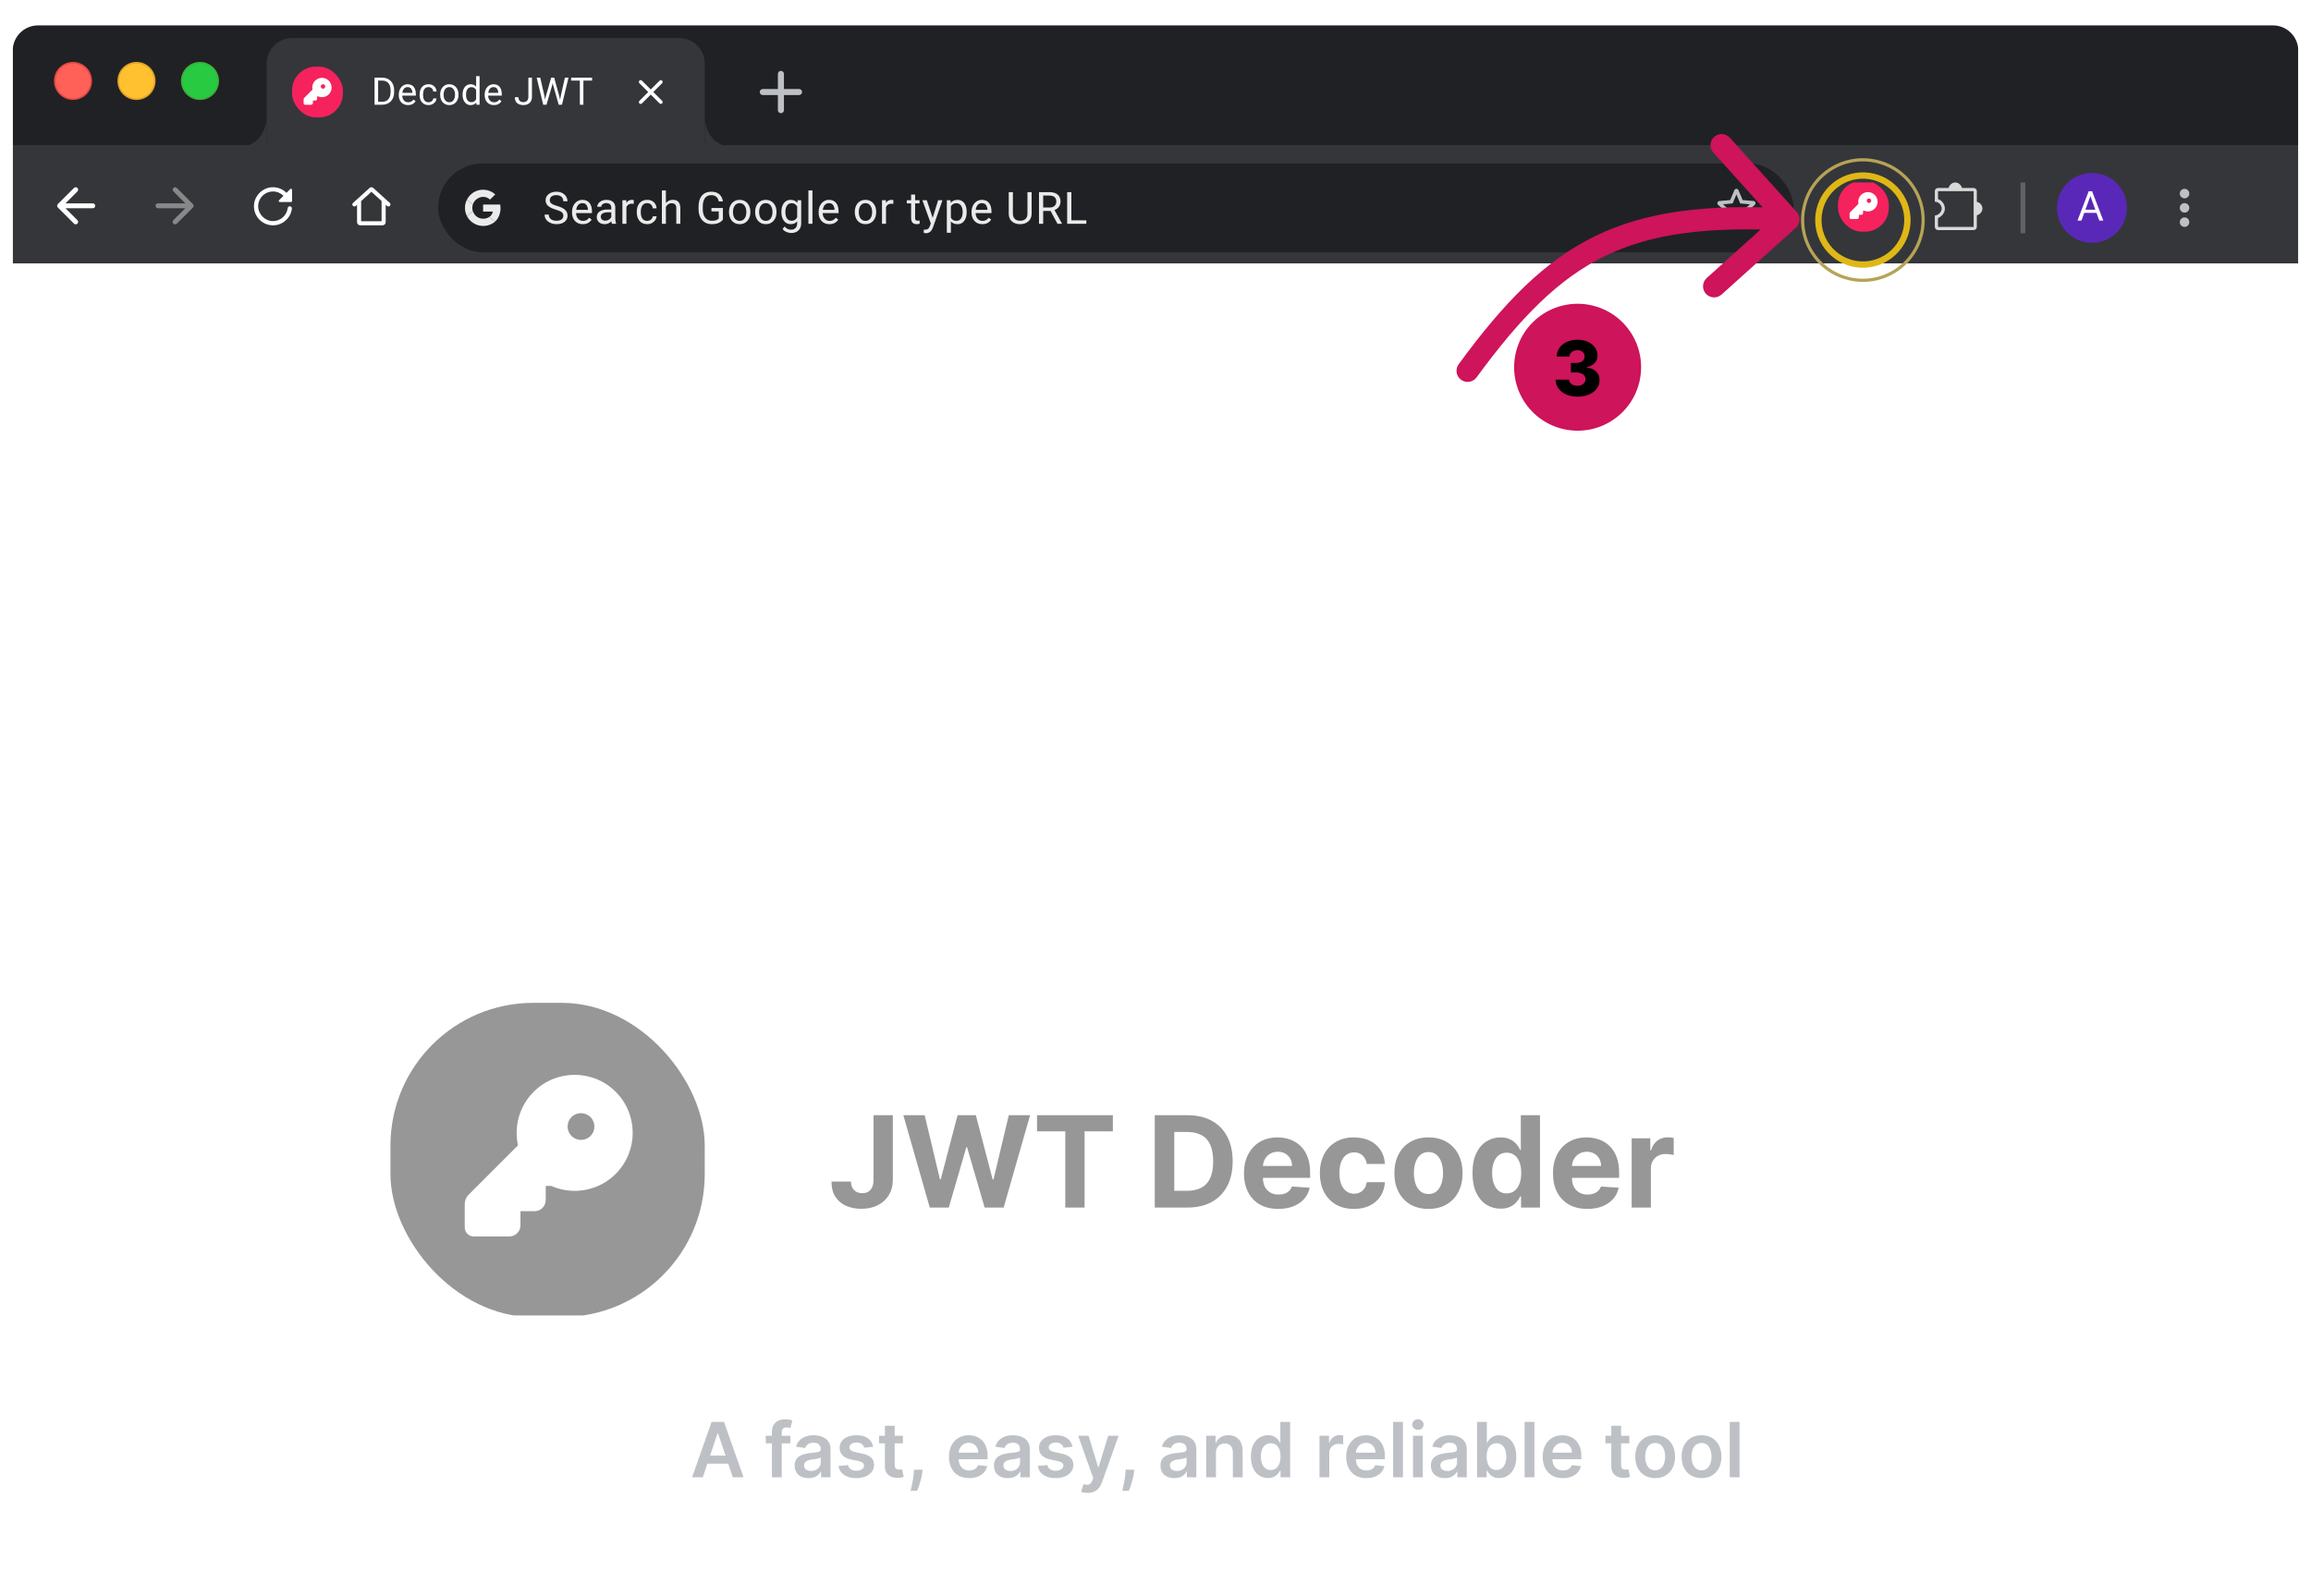 <svg width="728" height="503" viewBox="0 0 728 503" fill="none" xmlns="http://www.w3.org/2000/svg">
<g filter="url(#filter0_d_103_1028)">
<rect x="4" width="720" height="495" rx="8" fill="white"/>
<g clip-path="url(#clip0_103_1028)">
<g clip-path="url(#clip1_103_1028)">
<g filter="url(#filter1_i_103_1028)">
<rect x="4" y="42" width="720" height="38" fill="#35363A"/>
</g>
<g clip-path="url(#clip2_103_1028)">
<g clip-path="url(#clip3_103_1028)">
<rect x="579" y="53" width="16" height="16" rx="7.5" fill="#F6225D"/>
<g clip-path="url(#clip4_103_1028)">
<path d="M586.267 57.422C587.457 56.233 589.387 56.233 590.576 57.422C591.766 58.612 591.766 60.541 590.576 61.731C589.696 62.611 588.413 62.84 587.323 62.419L587.197 62.368L587.188 62.366H586.902V63.106C586.902 63.409 586.671 63.659 586.376 63.689L586.316 63.692H585.576V64.432C585.576 64.735 585.346 64.984 585.05 65.014L584.99 65.017H583.123C582.879 65.017 582.678 64.833 582.653 64.596L582.65 64.544V63.32C582.65 63.157 582.707 62.999 582.809 62.874L582.856 62.823L585.434 60.244L585.439 60.227C585.44 60.217 585.44 60.204 585.437 60.189C585.239 59.221 585.516 58.174 586.267 57.422ZM588.256 58.748C587.982 59.023 587.982 59.468 588.256 59.743C588.531 60.017 588.976 60.017 589.251 59.743C589.525 59.468 589.525 59.023 589.251 58.748C588.976 58.474 588.531 58.474 588.256 58.748Z" fill="white"/>
</g>
</g>
<path fill-rule="evenodd" clip-rule="evenodd" d="M613.866 55.234C613.949 54.825 614.147 54.458 614.424 54.168C614.817 53.756 615.371 53.5 615.984 53.5C616.549 53.5 617.063 53.777 617.448 54.168C617.755 54.479 617.98 54.862 618.083 55.234H621.728C622.28 55.234 622.728 55.682 622.728 56.234V59.604C623.155 59.682 623.539 59.886 623.839 60.176C624.246 60.571 624.5 61.124 624.5 61.737C624.5 62.301 624.226 62.815 623.839 63.201C623.516 63.523 623.114 63.755 622.728 63.853V67.5C622.728 68.052 622.28 68.5 621.728 68.5H610.5C609.948 68.5 609.5 68.052 609.5 67.5V64.905V63.905V61.737L609.5 62.905V63.905C609.818 63.905 610.172 63.79 610.5 63.592L610.5 63.592C611.128 63.212 611.661 62.523 611.661 61.737C611.661 60.902 611.19 60.177 610.5 59.815L610.5 59.815C610.201 59.658 609.861 59.569 609.5 59.569L609.5 58.569V56.234C609.5 55.682 609.948 55.234 610.5 55.234H613.866ZM611.607 64.004C611.293 64.294 610.912 64.543 610.5 64.705V67.5H621.728V56.234L610.5 56.234V58.731C611.757 59.151 612.661 60.34 612.661 61.737C612.661 62.687 612.176 63.478 611.607 64.004Z" fill="#D9D9D9"/>
<line x1="637.25" y1="69.5" x2="637.25" y2="53.5" stroke="#5F6368" stroke-width="1.5"/>
<circle cx="659" cy="61.5" r="11" fill="#5A28B9"/>
<path d="M658.754 57.077L655.694 65.5H654.444L657.967 56.258H658.773L658.754 57.077ZM661.318 65.5L658.252 57.077L658.233 56.258H659.04L662.575 65.5H661.318ZM661.16 62.079V63.081H655.967V62.079H661.16Z" fill="white"/>
<path fill-rule="evenodd" clip-rule="evenodd" d="M688.167 58.5C688.992 58.5 689.667 57.825 689.667 57C689.667 56.175 688.992 55.5 688.167 55.5C687.342 55.5 686.667 56.175 686.667 57C686.667 57.825 687.342 58.5 688.167 58.5ZM688.167 60C687.342 60 686.667 60.675 686.667 61.5C686.667 62.325 687.342 63 688.167 63C688.992 63 689.667 62.325 689.667 61.5C689.667 60.675 688.992 60 688.167 60ZM688.167 64.5C687.342 64.5 686.667 65.175 686.667 66C686.667 66.825 687.342 67.5 688.167 67.5C688.992 67.5 689.667 66.825 689.667 66C689.667 65.175 688.992 64.5 688.167 64.5Z" fill="#BDC1C6"/>
</g>
<g clip-path="url(#clip5_103_1028)">
<rect x="138" y="47.5" width="427" height="28" rx="14" fill="#202124"/>
<path fill-rule="evenodd" clip-rule="evenodd" d="M552.362 59.34L548.969 59.046L547.644 55.926C547.406 55.358 546.592 55.358 546.354 55.926L545.029 59.053L541.643 59.34C541.026 59.389 540.774 60.16 541.243 60.567L543.816 62.796L543.045 66.105C542.905 66.708 543.557 67.185 544.09 66.862L546.999 65.11L549.908 66.87C550.441 67.192 551.093 66.715 550.953 66.112L550.182 62.796L552.755 60.567C553.224 60.16 552.979 59.389 552.362 59.34V59.34ZM546.999 63.799L544.363 65.39L545.064 62.39L542.737 60.371L545.807 60.104L546.999 57.279L548.198 60.111L551.268 60.378L548.941 62.397L549.642 65.397L546.999 63.799Z" fill="#BDC1C6"/>
<path d="M177.46 63.984C177.46 63.752 177.424 63.547 177.351 63.369C177.282 63.187 177.159 63.023 176.981 62.877C176.808 62.731 176.567 62.592 176.257 62.46C175.951 62.328 175.564 62.193 175.095 62.057C174.603 61.911 174.158 61.749 173.762 61.571C173.365 61.389 173.026 61.182 172.743 60.949C172.461 60.717 172.244 60.45 172.094 60.149C171.943 59.849 171.868 59.505 171.868 59.117C171.868 58.73 171.948 58.372 172.107 58.044C172.267 57.716 172.495 57.431 172.791 57.19C173.092 56.943 173.45 56.752 173.864 56.615C174.279 56.478 174.742 56.41 175.252 56.41C175.999 56.41 176.633 56.554 177.152 56.841C177.676 57.123 178.075 57.495 178.349 57.955C178.622 58.411 178.759 58.898 178.759 59.418H177.446C177.446 59.044 177.367 58.714 177.207 58.427C177.048 58.135 176.806 57.907 176.482 57.743C176.159 57.575 175.749 57.49 175.252 57.49C174.783 57.49 174.395 57.561 174.09 57.702C173.785 57.843 173.557 58.035 173.406 58.276C173.26 58.518 173.188 58.794 173.188 59.103C173.188 59.313 173.231 59.505 173.317 59.678C173.409 59.846 173.548 60.004 173.734 60.149C173.926 60.295 174.167 60.43 174.459 60.553C174.755 60.676 175.108 60.794 175.519 60.908C176.084 61.068 176.571 61.245 176.981 61.441C177.392 61.637 177.729 61.858 177.993 62.105C178.262 62.346 178.46 62.622 178.588 62.932C178.72 63.237 178.786 63.583 178.786 63.971C178.786 64.376 178.704 64.743 178.54 65.071C178.376 65.399 178.141 65.68 177.836 65.912C177.531 66.144 177.164 66.325 176.735 66.452C176.312 66.575 175.838 66.637 175.313 66.637C174.853 66.637 174.4 66.573 173.953 66.445C173.511 66.318 173.108 66.126 172.743 65.871C172.383 65.616 172.094 65.301 171.875 64.928C171.661 64.549 171.554 64.112 171.554 63.615H172.866C172.866 63.957 172.932 64.251 173.064 64.497C173.197 64.739 173.377 64.939 173.604 65.099C173.837 65.258 174.099 65.377 174.391 65.454C174.687 65.527 174.994 65.564 175.313 65.564C175.774 65.564 176.163 65.5 176.482 65.372C176.801 65.245 177.043 65.062 177.207 64.825C177.376 64.588 177.46 64.308 177.46 63.984ZM183.596 66.637C183.081 66.637 182.614 66.55 182.194 66.377C181.78 66.199 181.422 65.951 181.121 65.632C180.825 65.313 180.597 64.935 180.438 64.497C180.278 64.06 180.198 63.581 180.198 63.062V62.774C180.198 62.173 180.287 61.637 180.465 61.168C180.643 60.694 180.884 60.293 181.189 59.965C181.495 59.637 181.841 59.388 182.229 59.22C182.616 59.051 183.017 58.967 183.432 58.967C183.96 58.967 184.416 59.058 184.799 59.24C185.186 59.422 185.503 59.678 185.749 60.006C185.995 60.329 186.177 60.712 186.296 61.154C186.414 61.592 186.474 62.07 186.474 62.59V63.157H180.95V62.125H185.209V62.029C185.191 61.701 185.122 61.382 185.004 61.072C184.89 60.762 184.708 60.507 184.457 60.307C184.206 60.106 183.865 60.006 183.432 60.006C183.145 60.006 182.88 60.067 182.639 60.19C182.397 60.309 182.19 60.487 182.017 60.724C181.843 60.961 181.709 61.25 181.613 61.592C181.518 61.934 181.47 62.328 181.47 62.774V63.062C181.47 63.412 181.518 63.743 181.613 64.053C181.714 64.358 181.857 64.627 182.044 64.859C182.235 65.092 182.465 65.274 182.734 65.406C183.008 65.538 183.318 65.605 183.664 65.605C184.111 65.605 184.489 65.513 184.799 65.331C185.109 65.149 185.38 64.905 185.612 64.6L186.378 65.208C186.218 65.45 186.016 65.68 185.77 65.898C185.523 66.117 185.22 66.295 184.86 66.432C184.505 66.568 184.083 66.637 183.596 66.637ZM192.562 65.235V61.428C192.562 61.136 192.502 60.883 192.384 60.669C192.27 60.45 192.097 60.282 191.864 60.163C191.632 60.045 191.345 59.985 191.003 59.985C190.684 59.985 190.404 60.04 190.162 60.149C189.925 60.259 189.738 60.402 189.602 60.58C189.469 60.758 189.403 60.949 189.403 61.154H188.139C188.139 60.89 188.207 60.628 188.344 60.368C188.48 60.108 188.676 59.874 188.932 59.664C189.191 59.45 189.501 59.281 189.861 59.158C190.226 59.031 190.632 58.967 191.078 58.967C191.616 58.967 192.09 59.058 192.5 59.24C192.915 59.422 193.238 59.698 193.471 60.067C193.708 60.432 193.826 60.89 193.826 61.441V64.887C193.826 65.133 193.847 65.395 193.888 65.673C193.933 65.951 193.999 66.19 194.086 66.391V66.5H192.767C192.703 66.354 192.653 66.16 192.616 65.919C192.58 65.673 192.562 65.445 192.562 65.235ZM192.78 62.016L192.794 62.904H191.516C191.156 62.904 190.834 62.934 190.552 62.993C190.269 63.048 190.032 63.132 189.841 63.246C189.649 63.36 189.504 63.504 189.403 63.677C189.303 63.845 189.253 64.044 189.253 64.272C189.253 64.504 189.305 64.716 189.41 64.907C189.515 65.099 189.672 65.251 189.882 65.365C190.096 65.475 190.358 65.529 190.668 65.529C191.055 65.529 191.397 65.447 191.693 65.283C191.99 65.119 192.224 64.919 192.397 64.682C192.575 64.445 192.671 64.215 192.685 63.991L193.225 64.6C193.193 64.791 193.106 65.003 192.965 65.235C192.824 65.468 192.634 65.691 192.397 65.905C192.165 66.115 191.887 66.29 191.563 66.432C191.244 66.568 190.884 66.637 190.483 66.637C189.982 66.637 189.542 66.539 189.164 66.343C188.79 66.147 188.499 65.885 188.289 65.557C188.084 65.224 187.981 64.853 187.981 64.442C187.981 64.046 188.059 63.697 188.214 63.397C188.369 63.091 188.592 62.838 188.884 62.638C189.175 62.433 189.526 62.278 189.937 62.173C190.347 62.068 190.805 62.016 191.311 62.016H192.78ZM197.33 60.266V66.5H196.065V59.103H197.296L197.33 60.266ZM199.641 59.062L199.634 60.238C199.529 60.215 199.429 60.202 199.333 60.197C199.242 60.188 199.137 60.184 199.019 60.184C198.727 60.184 198.469 60.229 198.246 60.32C198.023 60.411 197.834 60.539 197.679 60.703C197.524 60.867 197.401 61.063 197.31 61.291C197.223 61.514 197.166 61.76 197.139 62.029L196.783 62.234C196.783 61.788 196.826 61.368 196.913 60.977C197.004 60.585 197.143 60.238 197.33 59.938C197.517 59.632 197.754 59.395 198.041 59.227C198.333 59.053 198.679 58.967 199.08 58.967C199.171 58.967 199.276 58.978 199.395 59.001C199.513 59.019 199.595 59.04 199.641 59.062ZM203.883 65.598C204.184 65.598 204.462 65.536 204.717 65.413C204.972 65.29 205.182 65.121 205.346 64.907C205.51 64.689 205.603 64.44 205.626 64.162H206.829C206.806 64.6 206.658 65.007 206.385 65.386C206.116 65.759 205.763 66.062 205.325 66.295C204.888 66.523 204.407 66.637 203.883 66.637C203.327 66.637 202.841 66.539 202.427 66.343C202.017 66.147 201.675 65.878 201.401 65.536C201.132 65.194 200.93 64.802 200.793 64.36C200.661 63.914 200.595 63.442 200.595 62.945V62.658C200.595 62.161 200.661 61.692 200.793 61.25C200.93 60.803 201.132 60.409 201.401 60.067C201.675 59.726 202.017 59.457 202.427 59.261C202.841 59.065 203.327 58.967 203.883 58.967C204.462 58.967 204.967 59.085 205.4 59.322C205.833 59.555 206.173 59.874 206.419 60.279C206.67 60.68 206.806 61.136 206.829 61.647H205.626C205.603 61.341 205.517 61.065 205.366 60.819C205.22 60.573 205.02 60.377 204.765 60.231C204.514 60.081 204.22 60.006 203.883 60.006C203.495 60.006 203.17 60.083 202.905 60.238C202.646 60.389 202.438 60.594 202.283 60.853C202.133 61.109 202.023 61.394 201.955 61.708C201.891 62.018 201.859 62.335 201.859 62.658V62.945C201.859 63.269 201.891 63.588 201.955 63.902C202.019 64.217 202.126 64.502 202.276 64.757C202.431 65.012 202.639 65.217 202.898 65.372C203.163 65.522 203.491 65.598 203.883 65.598ZM209.766 56V66.5H208.501V56H209.766ZM209.465 62.522L208.938 62.501C208.943 61.995 209.018 61.528 209.164 61.1C209.31 60.667 209.515 60.291 209.779 59.972C210.044 59.653 210.358 59.407 210.723 59.233C211.092 59.056 211.5 58.967 211.946 58.967C212.311 58.967 212.639 59.017 212.931 59.117C213.222 59.213 213.471 59.368 213.676 59.582C213.885 59.796 214.045 60.074 214.154 60.416C214.264 60.753 214.318 61.166 214.318 61.653V66.5H213.047V61.64C213.047 61.252 212.99 60.942 212.876 60.71C212.762 60.473 212.596 60.302 212.377 60.197C212.158 60.088 211.889 60.033 211.57 60.033C211.256 60.033 210.969 60.099 210.709 60.231C210.454 60.364 210.233 60.546 210.046 60.778C209.864 61.011 209.72 61.277 209.615 61.578C209.515 61.874 209.465 62.189 209.465 62.522ZM227.731 61.544V65.188C227.608 65.37 227.412 65.575 227.144 65.803C226.875 66.026 226.503 66.222 226.029 66.391C225.56 66.555 224.954 66.637 224.211 66.637C223.605 66.637 223.047 66.532 222.536 66.322C222.03 66.108 221.59 65.798 221.217 65.393C220.848 64.982 220.561 64.486 220.355 63.902C220.155 63.315 220.055 62.649 220.055 61.906V61.134C220.055 60.391 220.141 59.728 220.314 59.145C220.492 58.561 220.752 58.067 221.094 57.661C221.436 57.251 221.855 56.941 222.352 56.731C222.848 56.517 223.418 56.41 224.061 56.41C224.822 56.41 225.457 56.542 225.968 56.807C226.483 57.066 226.884 57.426 227.171 57.887C227.463 58.347 227.649 58.871 227.731 59.459H226.412C226.353 59.099 226.234 58.771 226.057 58.475C225.883 58.178 225.635 57.941 225.312 57.764C224.988 57.581 224.571 57.49 224.061 57.49C223.6 57.49 223.201 57.575 222.864 57.743C222.527 57.912 222.249 58.153 222.03 58.468C221.812 58.782 221.647 59.163 221.538 59.609C221.433 60.056 221.381 60.56 221.381 61.12V61.906C221.381 62.48 221.447 62.993 221.579 63.444C221.716 63.895 221.91 64.281 222.16 64.6C222.411 64.914 222.709 65.153 223.056 65.317C223.407 65.481 223.794 65.564 224.218 65.564C224.687 65.564 225.068 65.525 225.359 65.447C225.651 65.365 225.879 65.269 226.043 65.16C226.207 65.046 226.332 64.939 226.419 64.839V62.61H224.115V61.544H227.731ZM229.643 62.884V62.727C229.643 62.193 229.72 61.699 229.875 61.243C230.03 60.783 230.253 60.384 230.545 60.047C230.837 59.705 231.19 59.441 231.604 59.254C232.019 59.062 232.484 58.967 232.999 58.967C233.519 58.967 233.986 59.062 234.4 59.254C234.82 59.441 235.175 59.705 235.467 60.047C235.763 60.384 235.989 60.783 236.144 61.243C236.299 61.699 236.376 62.193 236.376 62.727V62.884C236.376 63.417 236.299 63.911 236.144 64.367C235.989 64.823 235.763 65.222 235.467 65.564C235.175 65.901 234.822 66.165 234.407 66.356C233.997 66.543 233.532 66.637 233.013 66.637C232.493 66.637 232.026 66.543 231.611 66.356C231.197 66.165 230.841 65.901 230.545 65.564C230.253 65.222 230.03 64.823 229.875 64.367C229.72 63.911 229.643 63.417 229.643 62.884ZM230.907 62.727V62.884C230.907 63.253 230.951 63.602 231.037 63.93C231.124 64.253 231.254 64.54 231.427 64.791C231.604 65.042 231.826 65.24 232.09 65.386C232.354 65.527 232.662 65.598 233.013 65.598C233.359 65.598 233.662 65.527 233.922 65.386C234.186 65.24 234.405 65.042 234.578 64.791C234.751 64.54 234.881 64.253 234.968 63.93C235.059 63.602 235.104 63.253 235.104 62.884V62.727C235.104 62.362 235.059 62.018 234.968 61.694C234.881 61.366 234.749 61.077 234.571 60.826C234.398 60.571 234.179 60.37 233.915 60.225C233.655 60.079 233.35 60.006 232.999 60.006C232.653 60.006 232.347 60.079 232.083 60.225C231.823 60.37 231.604 60.571 231.427 60.826C231.254 61.077 231.124 61.366 231.037 61.694C230.951 62.018 230.907 62.362 230.907 62.727ZM237.877 62.884V62.727C237.877 62.193 237.954 61.699 238.109 61.243C238.264 60.783 238.488 60.384 238.779 60.047C239.071 59.705 239.424 59.441 239.839 59.254C240.254 59.062 240.718 58.967 241.233 58.967C241.753 58.967 242.22 59.062 242.635 59.254C243.054 59.441 243.41 59.705 243.701 60.047C243.997 60.384 244.223 60.783 244.378 61.243C244.533 61.699 244.61 62.193 244.61 62.727V62.884C244.61 63.417 244.533 63.911 244.378 64.367C244.223 64.823 243.997 65.222 243.701 65.564C243.41 65.901 243.056 66.165 242.642 66.356C242.231 66.543 241.767 66.637 241.247 66.637C240.728 66.637 240.26 66.543 239.846 66.356C239.431 66.165 239.076 65.901 238.779 65.564C238.488 65.222 238.264 64.823 238.109 64.367C237.954 63.911 237.877 63.417 237.877 62.884ZM239.142 62.727V62.884C239.142 63.253 239.185 63.602 239.271 63.93C239.358 64.253 239.488 64.54 239.661 64.791C239.839 65.042 240.06 65.24 240.324 65.386C240.589 65.527 240.896 65.598 241.247 65.598C241.593 65.598 241.896 65.527 242.156 65.386C242.421 65.24 242.639 65.042 242.812 64.791C242.986 64.54 243.116 64.253 243.202 63.93C243.293 63.602 243.339 63.253 243.339 62.884V62.727C243.339 62.362 243.293 62.018 243.202 61.694C243.116 61.366 242.983 61.077 242.806 60.826C242.632 60.571 242.414 60.37 242.149 60.225C241.89 60.079 241.584 60.006 241.233 60.006C240.887 60.006 240.582 60.079 240.317 60.225C240.058 60.37 239.839 60.571 239.661 60.826C239.488 61.077 239.358 61.366 239.271 61.694C239.185 62.018 239.142 62.362 239.142 62.727ZM251.238 59.103H252.387V66.343C252.387 66.995 252.255 67.55 251.99 68.011C251.726 68.471 251.357 68.82 250.883 69.057C250.413 69.298 249.871 69.419 249.256 69.419C249.001 69.419 248.7 69.378 248.354 69.296C248.012 69.218 247.674 69.084 247.342 68.893C247.014 68.706 246.738 68.453 246.515 68.134L247.178 67.382C247.488 67.755 247.811 68.015 248.148 68.161C248.49 68.307 248.827 68.38 249.16 68.38C249.561 68.38 249.908 68.305 250.199 68.154C250.491 68.004 250.716 67.781 250.876 67.484C251.04 67.193 251.122 66.833 251.122 66.404V60.73L251.238 59.103ZM246.146 62.884V62.74C246.146 62.175 246.212 61.662 246.344 61.202C246.48 60.737 246.674 60.339 246.925 60.006C247.18 59.673 247.488 59.418 247.848 59.24C248.208 59.058 248.613 58.967 249.064 58.967C249.529 58.967 249.935 59.049 250.281 59.213C250.632 59.372 250.928 59.607 251.17 59.917C251.416 60.222 251.61 60.592 251.751 61.024C251.892 61.457 251.99 61.947 252.045 62.494V63.123C251.995 63.665 251.897 64.153 251.751 64.586C251.61 65.019 251.416 65.388 251.17 65.693C250.928 65.999 250.632 66.233 250.281 66.397C249.93 66.557 249.52 66.637 249.051 66.637C248.609 66.637 248.208 66.543 247.848 66.356C247.492 66.17 247.187 65.908 246.932 65.57C246.676 65.233 246.48 64.837 246.344 64.381C246.212 63.921 246.146 63.422 246.146 62.884ZM247.41 62.74V62.884C247.41 63.253 247.447 63.599 247.52 63.923C247.597 64.246 247.713 64.531 247.868 64.777C248.028 65.023 248.23 65.217 248.477 65.358C248.723 65.495 249.017 65.564 249.358 65.564C249.778 65.564 250.124 65.475 250.397 65.297C250.671 65.119 250.887 64.884 251.047 64.593C251.211 64.301 251.339 63.984 251.43 63.643V61.995C251.38 61.745 251.302 61.503 251.197 61.27C251.097 61.033 250.965 60.824 250.801 60.642C250.641 60.455 250.443 60.307 250.206 60.197C249.969 60.088 249.691 60.033 249.372 60.033C249.026 60.033 248.727 60.106 248.477 60.252C248.23 60.393 248.028 60.589 247.868 60.84C247.713 61.086 247.597 61.373 247.52 61.701C247.447 62.025 247.41 62.371 247.41 62.74ZM255.932 56V66.5H254.66V56H255.932ZM261.281 66.637C260.766 66.637 260.299 66.55 259.88 66.377C259.465 66.199 259.107 65.951 258.807 65.632C258.51 65.313 258.283 64.935 258.123 64.497C257.964 64.06 257.884 63.581 257.884 63.062V62.774C257.884 62.173 257.973 61.637 258.15 61.168C258.328 60.694 258.57 60.293 258.875 59.965C259.18 59.637 259.527 59.388 259.914 59.22C260.301 59.051 260.702 58.967 261.117 58.967C261.646 58.967 262.102 59.058 262.484 59.24C262.872 59.422 263.188 59.678 263.435 60.006C263.681 60.329 263.863 60.712 263.981 61.154C264.1 61.592 264.159 62.07 264.159 62.59V63.157H258.636V62.125H262.895V62.029C262.876 61.701 262.808 61.382 262.689 61.072C262.576 60.762 262.393 60.507 262.143 60.307C261.892 60.106 261.55 60.006 261.117 60.006C260.83 60.006 260.566 60.067 260.324 60.19C260.083 60.309 259.875 60.487 259.702 60.724C259.529 60.961 259.395 61.25 259.299 61.592C259.203 61.934 259.155 62.328 259.155 62.774V63.062C259.155 63.412 259.203 63.743 259.299 64.053C259.399 64.358 259.543 64.627 259.729 64.859C259.921 65.092 260.151 65.274 260.42 65.406C260.693 65.538 261.003 65.605 261.35 65.605C261.796 65.605 262.174 65.513 262.484 65.331C262.794 65.149 263.065 64.905 263.298 64.6L264.063 65.208C263.904 65.45 263.701 65.68 263.455 65.898C263.209 66.117 262.906 66.295 262.546 66.432C262.19 66.568 261.769 66.637 261.281 66.637ZM269.273 62.884V62.727C269.273 62.193 269.351 61.699 269.506 61.243C269.661 60.783 269.884 60.384 270.176 60.047C270.467 59.705 270.821 59.441 271.235 59.254C271.65 59.062 272.115 58.967 272.63 58.967C273.149 58.967 273.617 59.062 274.031 59.254C274.451 59.441 274.806 59.705 275.098 60.047C275.394 60.384 275.619 60.783 275.774 61.243C275.929 61.699 276.007 62.193 276.007 62.727V62.884C276.007 63.417 275.929 63.911 275.774 64.367C275.619 64.823 275.394 65.222 275.098 65.564C274.806 65.901 274.453 66.165 274.038 66.356C273.628 66.543 273.163 66.637 272.644 66.637C272.124 66.637 271.657 66.543 271.242 66.356C270.827 66.165 270.472 65.901 270.176 65.564C269.884 65.222 269.661 64.823 269.506 64.367C269.351 63.911 269.273 63.417 269.273 62.884ZM270.538 62.727V62.884C270.538 63.253 270.581 63.602 270.668 63.93C270.755 64.253 270.884 64.54 271.058 64.791C271.235 65.042 271.456 65.24 271.721 65.386C271.985 65.527 272.293 65.598 272.644 65.598C272.99 65.598 273.293 65.527 273.553 65.386C273.817 65.24 274.036 65.042 274.209 64.791C274.382 64.54 274.512 64.253 274.599 63.93C274.69 63.602 274.735 63.253 274.735 62.884V62.727C274.735 62.362 274.69 62.018 274.599 61.694C274.512 61.366 274.38 61.077 274.202 60.826C274.029 60.571 273.81 60.37 273.546 60.225C273.286 60.079 272.981 60.006 272.63 60.006C272.284 60.006 271.978 60.079 271.714 60.225C271.454 60.37 271.235 60.571 271.058 60.826C270.884 61.077 270.755 61.366 270.668 61.694C270.581 62.018 270.538 62.362 270.538 62.727ZM279.107 60.266V66.5H277.843V59.103H279.073L279.107 60.266ZM281.418 59.062L281.411 60.238C281.306 60.215 281.206 60.202 281.11 60.197C281.019 60.188 280.914 60.184 280.796 60.184C280.504 60.184 280.247 60.229 280.023 60.32C279.8 60.411 279.611 60.539 279.456 60.703C279.301 60.867 279.178 61.063 279.087 61.291C279 61.514 278.943 61.76 278.916 62.029L278.561 62.234C278.561 61.788 278.604 61.368 278.69 60.977C278.782 60.585 278.921 60.238 279.107 59.938C279.294 59.632 279.531 59.395 279.818 59.227C280.11 59.053 280.456 58.967 280.857 58.967C280.949 58.967 281.053 58.978 281.172 59.001C281.29 59.019 281.372 59.04 281.418 59.062ZM289.656 59.103V60.074H285.657V59.103H289.656ZM287.011 57.306H288.275V64.668C288.275 64.919 288.314 65.108 288.392 65.235C288.469 65.363 288.569 65.447 288.692 65.488C288.815 65.529 288.948 65.55 289.089 65.55C289.194 65.55 289.303 65.541 289.417 65.522C289.535 65.5 289.624 65.481 289.684 65.468L289.69 66.5C289.59 66.532 289.458 66.561 289.294 66.589C289.134 66.621 288.941 66.637 288.713 66.637C288.403 66.637 288.118 66.575 287.858 66.452C287.599 66.329 287.391 66.124 287.236 65.837C287.086 65.545 287.011 65.153 287.011 64.661V57.306ZM293.468 65.734L295.525 59.103H296.879L293.912 67.642C293.844 67.824 293.753 68.02 293.639 68.23C293.529 68.444 293.388 68.647 293.215 68.838C293.042 69.029 292.832 69.184 292.586 69.303C292.344 69.426 292.055 69.487 291.718 69.487C291.618 69.487 291.49 69.474 291.335 69.446C291.18 69.419 291.071 69.396 291.007 69.378L291 68.353C291.036 68.357 291.093 68.362 291.171 68.366C291.253 68.375 291.31 68.38 291.342 68.38C291.629 68.38 291.873 68.341 292.073 68.264C292.274 68.191 292.442 68.065 292.579 67.888C292.72 67.715 292.841 67.475 292.941 67.17L293.468 65.734ZM291.957 59.103L293.878 64.846L294.206 66.179L293.297 66.644L290.576 59.103H291.957ZM299.535 60.525V69.344H298.264V59.103H299.426L299.535 60.525ZM304.519 62.74V62.884C304.519 63.422 304.455 63.921 304.327 64.381C304.2 64.837 304.013 65.233 303.767 65.57C303.525 65.908 303.227 66.17 302.871 66.356C302.516 66.543 302.108 66.637 301.647 66.637C301.178 66.637 300.763 66.559 300.403 66.404C300.043 66.249 299.738 66.024 299.487 65.728C299.237 65.431 299.036 65.076 298.886 64.661C298.74 64.246 298.64 63.779 298.585 63.26V62.494C298.64 61.947 298.742 61.457 298.893 61.024C299.043 60.592 299.241 60.222 299.487 59.917C299.738 59.607 300.041 59.372 300.396 59.213C300.752 59.049 301.162 58.967 301.627 58.967C302.092 58.967 302.504 59.058 302.864 59.24C303.224 59.418 303.527 59.673 303.773 60.006C304.02 60.339 304.204 60.737 304.327 61.202C304.455 61.662 304.519 62.175 304.519 62.74ZM303.247 62.884V62.74C303.247 62.371 303.208 62.025 303.131 61.701C303.053 61.373 302.933 61.086 302.769 60.84C302.609 60.589 302.404 60.393 302.153 60.252C301.903 60.106 301.604 60.033 301.258 60.033C300.939 60.033 300.661 60.088 300.424 60.197C300.191 60.307 299.993 60.455 299.829 60.642C299.665 60.824 299.531 61.033 299.426 61.27C299.326 61.503 299.25 61.745 299.2 61.995V63.766C299.291 64.085 299.419 64.385 299.583 64.668C299.747 64.946 299.966 65.171 300.239 65.345C300.513 65.513 300.857 65.598 301.271 65.598C301.613 65.598 301.907 65.527 302.153 65.386C302.404 65.24 302.609 65.042 302.769 64.791C302.933 64.54 303.053 64.253 303.131 63.93C303.208 63.602 303.247 63.253 303.247 62.884ZM309.451 66.637C308.936 66.637 308.469 66.55 308.05 66.377C307.635 66.199 307.277 65.951 306.977 65.632C306.68 65.313 306.452 64.935 306.293 64.497C306.133 64.06 306.054 63.581 306.054 63.062V62.774C306.054 62.173 306.143 61.637 306.32 61.168C306.498 60.694 306.74 60.293 307.045 59.965C307.35 59.637 307.697 59.388 308.084 59.22C308.471 59.051 308.872 58.967 309.287 58.967C309.816 58.967 310.271 59.058 310.654 59.24C311.042 59.422 311.358 59.678 311.604 60.006C311.851 60.329 312.033 60.712 312.151 61.154C312.27 61.592 312.329 62.07 312.329 62.59V63.157H306.806V62.125H311.064V62.029C311.046 61.701 310.978 61.382 310.859 61.072C310.745 60.762 310.563 60.507 310.312 60.307C310.062 60.106 309.72 60.006 309.287 60.006C309 60.006 308.736 60.067 308.494 60.19C308.253 60.309 308.045 60.487 307.872 60.724C307.699 60.961 307.564 61.25 307.469 61.592C307.373 61.934 307.325 62.328 307.325 62.774V63.062C307.325 63.412 307.373 63.743 307.469 64.053C307.569 64.358 307.713 64.627 307.899 64.859C308.091 65.092 308.321 65.274 308.59 65.406C308.863 65.538 309.173 65.605 309.52 65.605C309.966 65.605 310.344 65.513 310.654 65.331C310.964 65.149 311.235 64.905 311.468 64.6L312.233 65.208C312.074 65.45 311.871 65.68 311.625 65.898C311.379 66.117 311.076 66.295 310.716 66.432C310.36 66.568 309.939 66.637 309.451 66.637ZM323.664 56.547H324.977V63.28C324.977 64.028 324.81 64.65 324.478 65.147C324.145 65.643 323.703 66.017 323.151 66.268C322.604 66.514 322.01 66.637 321.367 66.637C320.693 66.637 320.082 66.514 319.535 66.268C318.993 66.017 318.562 65.643 318.243 65.147C317.929 64.65 317.771 64.028 317.771 63.28V56.547H319.077V63.28C319.077 63.8 319.173 64.228 319.364 64.565C319.556 64.903 319.822 65.153 320.164 65.317C320.51 65.481 320.911 65.564 321.367 65.564C321.827 65.564 322.229 65.481 322.57 65.317C322.917 65.153 323.186 64.903 323.377 64.565C323.568 64.228 323.664 63.8 323.664 63.28V56.547ZM327.298 56.547H330.593C331.34 56.547 331.971 56.661 332.486 56.889C333.006 57.117 333.4 57.454 333.669 57.9C333.942 58.342 334.079 58.887 334.079 59.534C334.079 59.99 333.986 60.407 333.799 60.785C333.617 61.159 333.352 61.478 333.006 61.742C332.664 62.002 332.254 62.196 331.775 62.323L331.406 62.467H328.31L328.296 61.394H330.634C331.108 61.394 331.502 61.312 331.816 61.148C332.131 60.979 332.368 60.753 332.527 60.471C332.687 60.188 332.767 59.876 332.767 59.534C332.767 59.151 332.691 58.816 332.541 58.529C332.391 58.242 332.154 58.021 331.83 57.866C331.511 57.707 331.099 57.627 330.593 57.627H328.617V66.5H327.298V56.547ZM333.115 66.5L330.695 61.988L332.069 61.981L334.523 66.418V66.5H333.115ZM342.211 65.427V66.5H337.234V65.427H342.211ZM337.494 56.547V66.5H336.175V56.547H337.494Z" fill="#EAEAEA"/>
<path d="M155.978 65.813C157.332 64.555 157.934 62.458 157.573 60.451H152.186V62.668H155.256C155.135 63.387 154.714 63.986 154.112 64.375L155.978 65.813Z" fill="#EAEAEA"/>
<path d="M147.07 64.046C147.119 64.142 147.171 64.237 147.226 64.331C147.281 64.425 147.338 64.517 147.398 64.607C147.458 64.698 147.52 64.787 147.585 64.874C147.65 64.961 147.717 65.046 147.787 65.129C147.857 65.212 147.929 65.293 148.004 65.372C148.078 65.451 148.155 65.528 148.233 65.603C148.312 65.678 148.393 65.751 148.476 65.821C148.559 65.891 148.644 65.959 148.73 66.025C148.817 66.09 148.906 66.153 148.996 66.213C149.086 66.274 149.178 66.332 149.272 66.387C149.365 66.442 149.461 66.495 149.557 66.545C149.654 66.595 149.752 66.642 149.851 66.687C149.95 66.731 150.051 66.773 150.153 66.812C150.254 66.851 150.357 66.886 150.461 66.92C150.564 66.953 150.669 66.983 150.774 67.01C150.88 67.037 150.986 67.061 151.093 67.082C151.199 67.104 151.307 67.122 151.414 67.137C151.522 67.152 151.63 67.164 151.739 67.173C151.847 67.182 151.956 67.188 152.065 67.191C152.174 67.194 152.283 67.194 152.391 67.191C152.5 67.188 152.609 67.181 152.717 67.172C152.826 67.163 152.934 67.15 153.042 67.135C153.15 67.12 153.257 67.101 153.364 67.08C153.47 67.058 153.576 67.034 153.682 67.007C153.787 66.979 153.892 66.949 153.995 66.916C154.099 66.883 154.202 66.846 154.303 66.807C154.405 66.768 154.505 66.727 154.604 66.682C154.703 66.637 154.801 66.59 154.898 66.54C154.994 66.489 155.089 66.436 155.183 66.381C155.276 66.325 155.368 66.267 155.458 66.207C155.549 66.146 155.637 66.083 155.724 66.017C155.81 65.951 155.895 65.883 155.978 65.813L154.112 64.375C152.517 65.423 149.869 65.034 148.966 62.578L147.07 64.046Z" fill="#EAEAEA"/>
<path d="M148.966 62.578C148.725 61.829 148.725 61.14 148.966 60.391L147.07 58.924C146.378 60.301 146.167 62.248 147.07 64.046L148.966 62.578Z" fill="#EAEAEA"/>
<path d="M148.966 60.391C149.628 58.325 152.457 57.127 154.353 58.894L156.008 57.276C153.66 55.03 149.086 55.12 147.07 58.924L148.966 60.391Z" fill="#EAEAEA"/>
</g>
<g clip-path="url(#clip6_103_1028)">
<path fill-rule="evenodd" clip-rule="evenodd" d="M117 55.008C116.818 54.983 116.626 55.035 116.478 55.169L111.211 59.935C110.947 60.174 110.926 60.581 111.163 60.846C111.402 61.112 111.813 61.134 112.078 60.894L112.474 60.536V65.705V66C112.474 66.552 112.922 67 113.474 67H113.763H120.206H120.495C121.048 67 121.495 66.552 121.495 66V65.705V60.508L121.922 60.894C122.187 61.134 122.598 61.112 122.837 60.846C123.074 60.581 123.053 60.174 122.789 59.935L117.522 55.169C117.375 55.035 117.183 54.983 117 55.008ZM113.763 59.369V60.228V61.186V61.228V63.705V65V65.042V65.705H114.43H114.474H115.763H118.206H119.495H119.54H120.206V65.042V65V63.705V61.228V61.186V60.228V59.341L117 56.44L113.763 59.369Z" fill="white"/>
<path fill-rule="evenodd" clip-rule="evenodd" d="M91.998 59.331V55.804C91.998 55.505 91.638 55.358 91.431 55.571L90.245 56.758C89.038 55.551 87.318 54.858 85.438 55.025C82.645 55.278 80.345 57.525 80.038 60.318C79.638 63.931 82.458 66.998 85.998 66.998C89.058 66.998 91.585 64.705 91.951 61.745C91.998 61.345 91.685 60.998 91.285 60.998C90.951 60.998 90.671 61.245 90.631 61.571C90.345 63.898 88.338 65.698 85.931 65.665C83.458 65.631 81.371 63.545 81.331 61.065C81.291 58.465 83.405 56.331 85.998 56.331C87.285 56.331 88.451 56.858 89.298 57.698L87.905 59.091C87.691 59.304 87.838 59.664 88.138 59.664H91.665C91.851 59.664 91.998 59.518 91.998 59.331Z" fill="white"/>
<path fill-rule="evenodd" clip-rule="evenodd" d="M49.77 61.617H58.372L54.614 65.375C54.314 65.675 54.314 66.168 54.614 66.469C54.914 66.769 55.4 66.769 55.7 66.469L60.775 61.394C61.075 61.093 61.075 60.608 60.775 60.308L55.708 55.225C55.407 54.925 54.922 54.925 54.622 55.225C54.321 55.526 54.321 56.011 54.622 56.311L58.372 60.077H49.77C49.346 60.077 49 60.423 49 60.847C49 61.27 49.346 61.617 49.77 61.617Z" fill="#86888A"/>
<path fill-rule="evenodd" clip-rule="evenodd" d="M29.23 60.077H20.628L24.386 56.319C24.686 56.019 24.686 55.526 24.386 55.225C24.086 54.925 23.601 54.925 23.3 55.225L18.225 60.3C17.925 60.6 17.925 61.086 18.225 61.386L23.3 66.461C23.601 66.761 24.086 66.761 24.386 66.461C24.686 66.161 24.686 65.675 24.386 65.375L20.628 61.617H29.23C29.654 61.617 30 61.27 30 60.847C30 60.423 29.654 60.077 29.23 60.077Z" fill="white"/>
</g>
</g>
<g clip-path="url(#clip7_103_1028)">
<g filter="url(#filter2_d_103_1028)">
<path d="M4 8C4 3.582 7.582 0 12 0H716C720.418 0 724 3.582 724 8V42H4V8Z" fill="#202124"/>
</g>
<path fill-rule="evenodd" clip-rule="evenodd" d="M78 42C79.385 41.059 82.615 40.588 84 34C84 34 84 42 84 42C84 42 78 42 78 42Z" fill="#35363A"/>
<path d="M84 16C84 11.582 87.582 8 92 8H214C218.418 8 222 11.582 222 16V42H84V16Z" fill="#35363A"/>
<rect x="92" y="17" width="16" height="16" rx="7.5" fill="#F6225D"/>
<g clip-path="url(#clip8_103_1028)">
<path d="M99.267 21.422C100.457 20.233 102.387 20.233 103.576 21.422C104.766 22.612 104.766 24.541 103.576 25.731C102.696 26.611 101.413 26.84 100.323 26.419L100.197 26.368L100.188 26.366H99.902V27.106C99.902 27.409 99.671 27.659 99.376 27.689L99.316 27.692H98.576V28.432C98.576 28.735 98.346 28.985 98.05 29.015L97.99 29.017H96.123C95.879 29.017 95.678 28.833 95.653 28.596L95.65 28.544V27.32C95.65 27.157 95.707 27 95.809 26.874L95.856 26.823L98.434 24.244L98.439 24.227C98.44 24.217 98.44 24.204 98.437 24.189C98.239 23.221 98.516 22.174 99.267 21.422ZM101.256 22.748C100.982 23.023 100.982 23.468 101.256 23.743C101.531 24.017 101.976 24.017 102.251 23.743C102.525 23.468 102.525 23.023 102.251 22.748C101.976 22.474 101.531 22.474 101.256 22.748Z" fill="white"/>
</g>
<path d="M120.299 29H118.518L118.529 28.08H120.299C120.908 28.08 121.416 27.953 121.822 27.699C122.229 27.441 122.533 27.082 122.736 26.621C122.943 26.156 123.047 25.613 123.047 24.992V24.471C123.047 23.982 122.988 23.549 122.871 23.17C122.754 22.787 122.582 22.465 122.355 22.203C122.129 21.938 121.852 21.736 121.523 21.6C121.199 21.463 120.826 21.395 120.404 21.395H118.482V20.469H120.404C120.963 20.469 121.473 20.562 121.934 20.75C122.395 20.934 122.791 21.201 123.123 21.553C123.459 21.9 123.717 22.322 123.896 22.818C124.076 23.311 124.166 23.865 124.166 24.482V24.992C124.166 25.609 124.076 26.166 123.896 26.662C123.717 27.154 123.457 27.574 123.117 27.922C122.781 28.27 122.375 28.537 121.898 28.725C121.426 28.908 120.893 29 120.299 29ZM119.121 20.469V29H117.99V20.469H119.121ZM128.532 29.117C128.091 29.117 127.69 29.043 127.331 28.895C126.975 28.742 126.669 28.529 126.411 28.256C126.157 27.982 125.962 27.658 125.825 27.283C125.688 26.908 125.62 26.498 125.62 26.053V25.807C125.62 25.291 125.696 24.832 125.848 24.43C126.001 24.023 126.208 23.68 126.47 23.398C126.731 23.117 127.028 22.904 127.36 22.76C127.692 22.615 128.036 22.543 128.391 22.543C128.845 22.543 129.235 22.621 129.563 22.777C129.895 22.934 130.167 23.152 130.378 23.434C130.589 23.711 130.745 24.039 130.846 24.418C130.948 24.793 130.999 25.203 130.999 25.648V26.135H126.264V25.25H129.915V25.168C129.899 24.887 129.841 24.613 129.739 24.348C129.641 24.082 129.485 23.863 129.27 23.691C129.055 23.52 128.762 23.434 128.391 23.434C128.145 23.434 127.919 23.486 127.712 23.592C127.505 23.693 127.327 23.846 127.179 24.049C127.03 24.252 126.915 24.5 126.833 24.793C126.751 25.086 126.71 25.424 126.71 25.807V26.053C126.71 26.354 126.751 26.637 126.833 26.902C126.919 27.164 127.042 27.395 127.202 27.594C127.366 27.793 127.563 27.949 127.794 28.062C128.028 28.176 128.294 28.232 128.591 28.232C128.973 28.232 129.298 28.154 129.563 27.998C129.829 27.842 130.061 27.633 130.261 27.371L130.917 27.893C130.78 28.1 130.606 28.297 130.395 28.484C130.184 28.672 129.925 28.824 129.616 28.941C129.311 29.059 128.95 29.117 128.532 29.117ZM135.002 28.227C135.259 28.227 135.498 28.174 135.716 28.068C135.935 27.963 136.115 27.818 136.255 27.635C136.396 27.447 136.476 27.234 136.496 26.996H137.527C137.507 27.371 137.38 27.721 137.146 28.045C136.916 28.365 136.613 28.625 136.238 28.824C135.863 29.02 135.451 29.117 135.002 29.117C134.525 29.117 134.109 29.033 133.754 28.865C133.402 28.697 133.109 28.467 132.875 28.174C132.644 27.881 132.47 27.545 132.353 27.166C132.24 26.783 132.183 26.379 132.183 25.953V25.707C132.183 25.281 132.24 24.879 132.353 24.5C132.47 24.117 132.644 23.779 132.875 23.486C133.109 23.193 133.402 22.963 133.754 22.795C134.109 22.627 134.525 22.543 135.002 22.543C135.498 22.543 135.931 22.645 136.302 22.848C136.673 23.047 136.964 23.32 137.175 23.668C137.39 24.012 137.507 24.402 137.527 24.84H136.496C136.476 24.578 136.402 24.342 136.273 24.131C136.148 23.92 135.976 23.752 135.757 23.627C135.543 23.498 135.291 23.434 135.002 23.434C134.67 23.434 134.39 23.5 134.164 23.633C133.941 23.762 133.763 23.938 133.63 24.16C133.502 24.379 133.408 24.623 133.349 24.893C133.295 25.158 133.267 25.43 133.267 25.707V25.953C133.267 26.23 133.295 26.504 133.349 26.773C133.404 27.043 133.496 27.287 133.625 27.506C133.757 27.725 133.935 27.9 134.158 28.033C134.384 28.162 134.666 28.227 135.002 28.227ZM138.659 25.9V25.766C138.659 25.309 138.725 24.885 138.858 24.494C138.991 24.1 139.182 23.758 139.432 23.469C139.682 23.176 139.985 22.949 140.34 22.789C140.696 22.625 141.094 22.543 141.536 22.543C141.981 22.543 142.381 22.625 142.737 22.789C143.096 22.949 143.401 23.176 143.651 23.469C143.905 23.758 144.098 24.1 144.231 24.494C144.364 24.885 144.43 25.309 144.43 25.766V25.9C144.43 26.357 144.364 26.781 144.231 27.172C144.098 27.562 143.905 27.904 143.651 28.197C143.401 28.486 143.098 28.713 142.743 28.877C142.391 29.037 141.993 29.117 141.547 29.117C141.102 29.117 140.702 29.037 140.346 28.877C139.991 28.713 139.686 28.486 139.432 28.197C139.182 27.904 138.991 27.562 138.858 27.172C138.725 26.781 138.659 26.357 138.659 25.9ZM139.743 25.766V25.9C139.743 26.217 139.78 26.516 139.854 26.797C139.928 27.074 140.039 27.32 140.188 27.535C140.34 27.75 140.53 27.92 140.756 28.045C140.983 28.166 141.246 28.227 141.547 28.227C141.844 28.227 142.104 28.166 142.327 28.045C142.553 27.92 142.741 27.75 142.889 27.535C143.038 27.32 143.149 27.074 143.223 26.797C143.301 26.516 143.34 26.217 143.34 25.9V25.766C143.34 25.453 143.301 25.158 143.223 24.881C143.149 24.6 143.036 24.352 142.883 24.137C142.735 23.918 142.547 23.746 142.321 23.621C142.098 23.496 141.836 23.434 141.536 23.434C141.239 23.434 140.977 23.496 140.75 23.621C140.528 23.746 140.34 23.918 140.188 24.137C140.039 24.352 139.928 24.6 139.854 24.881C139.78 25.158 139.743 25.453 139.743 25.766ZM149.986 27.77V20H151.075V29H150.079L149.986 27.77ZM145.72 25.9V25.777C145.72 25.293 145.779 24.854 145.896 24.459C146.017 24.061 146.187 23.719 146.405 23.434C146.628 23.148 146.892 22.93 147.196 22.777C147.505 22.621 147.849 22.543 148.228 22.543C148.626 22.543 148.974 22.613 149.271 22.754C149.571 22.891 149.825 23.092 150.032 23.357C150.243 23.619 150.409 23.936 150.53 24.307C150.652 24.678 150.736 25.098 150.782 25.566V26.105C150.739 26.57 150.655 26.988 150.53 27.359C150.409 27.73 150.243 28.047 150.032 28.309C149.825 28.57 149.571 28.771 149.271 28.912C148.97 29.049 148.618 29.117 148.216 29.117C147.845 29.117 147.505 29.037 147.196 28.877C146.892 28.717 146.628 28.492 146.405 28.203C146.187 27.914 146.017 27.574 145.896 27.184C145.779 26.789 145.72 26.361 145.72 25.9ZM146.81 25.777V25.9C146.81 26.217 146.841 26.514 146.904 26.791C146.97 27.068 147.071 27.312 147.208 27.523C147.345 27.734 147.519 27.9 147.73 28.021C147.941 28.139 148.193 28.197 148.486 28.197C148.845 28.197 149.14 28.121 149.37 27.969C149.605 27.816 149.792 27.615 149.933 27.365C150.073 27.115 150.183 26.844 150.261 26.551V25.139C150.214 24.924 150.146 24.717 150.056 24.518C149.97 24.314 149.857 24.135 149.716 23.979C149.579 23.818 149.409 23.691 149.206 23.598C149.007 23.504 148.771 23.457 148.497 23.457C148.2 23.457 147.945 23.52 147.73 23.645C147.519 23.766 147.345 23.934 147.208 24.148C147.071 24.359 146.97 24.605 146.904 24.887C146.841 25.164 146.81 25.461 146.81 25.777ZM155.594 29.117C155.152 29.117 154.752 29.043 154.393 28.895C154.037 28.742 153.73 28.529 153.473 28.256C153.219 27.982 153.023 27.658 152.887 27.283C152.75 26.908 152.682 26.498 152.682 26.053V25.807C152.682 25.291 152.758 24.832 152.91 24.43C153.062 24.023 153.27 23.68 153.531 23.398C153.793 23.117 154.09 22.904 154.422 22.76C154.754 22.615 155.098 22.543 155.453 22.543C155.906 22.543 156.297 22.621 156.625 22.777C156.957 22.934 157.229 23.152 157.439 23.434C157.65 23.711 157.807 24.039 157.908 24.418C158.01 24.793 158.061 25.203 158.061 25.648V26.135H153.326V25.25H156.977V25.168C156.961 24.887 156.902 24.613 156.801 24.348C156.703 24.082 156.547 23.863 156.332 23.691C156.117 23.52 155.824 23.434 155.453 23.434C155.207 23.434 154.98 23.486 154.773 23.592C154.566 23.693 154.389 23.846 154.24 24.049C154.092 24.252 153.977 24.5 153.895 24.793C153.812 25.086 153.771 25.424 153.771 25.807V26.053C153.771 26.354 153.812 26.637 153.895 26.902C153.98 27.164 154.104 27.395 154.264 27.594C154.428 27.793 154.625 27.949 154.855 28.062C155.09 28.176 155.355 28.232 155.652 28.232C156.035 28.232 156.359 28.154 156.625 27.998C156.891 27.842 157.123 27.633 157.322 27.371L157.979 27.893C157.842 28.1 157.668 28.297 157.457 28.484C157.246 28.672 156.986 28.824 156.678 28.941C156.373 29.059 156.012 29.117 155.594 29.117ZM166.447 26.51V20.469H167.572V26.51C167.572 27.072 167.457 27.547 167.226 27.934C166.996 28.32 166.677 28.615 166.271 28.818C165.869 29.018 165.406 29.117 164.882 29.117C164.359 29.117 163.894 29.027 163.488 28.848C163.082 28.668 162.763 28.395 162.533 28.027C162.302 27.66 162.187 27.197 162.187 26.639H163.318C163.318 26.998 163.384 27.293 163.517 27.523C163.65 27.754 163.834 27.924 164.068 28.033C164.306 28.143 164.578 28.197 164.882 28.197C165.179 28.197 165.445 28.135 165.679 28.01C165.918 27.881 166.105 27.691 166.242 27.441C166.379 27.188 166.447 26.877 166.447 26.51ZM171.932 26.422L173.625 20.469H174.446L173.971 22.783L172.149 29H171.334L171.932 26.422ZM170.18 20.469L171.528 26.305L171.932 29H171.123L169.055 20.469H170.18ZM176.637 26.299L177.955 20.469H179.086L177.024 29H176.215L176.637 26.299ZM174.569 20.469L176.215 26.422L176.813 29H175.998L174.241 22.783L173.76 20.469H174.569ZM183.775 20.469V29H182.661V20.469H183.775ZM186.517 20.469V21.395H179.925V20.469H186.517Z" fill="white"/>
<path fill-rule="evenodd" clip-rule="evenodd" d="M208.584 21.422C208.362 21.2 208.003 21.2 207.782 21.422L205 24.198L202.218 21.416C201.997 21.195 201.638 21.195 201.416 21.416C201.195 21.638 201.195 21.997 201.416 22.218L204.198 25L201.416 27.782C201.195 28.003 201.195 28.362 201.416 28.584C201.638 28.805 201.997 28.805 202.218 28.584L205 25.802L207.782 28.584C208.003 28.805 208.362 28.805 208.584 28.584C208.805 28.362 208.805 28.003 208.584 27.782L205.802 25L208.584 22.218C208.8 22.002 208.8 21.638 208.584 21.422Z" fill="white"/>
<path fill-rule="evenodd" clip-rule="evenodd" d="M228 42C226.615 41.059 223.385 40.588 222 34C222 34 222 42 222 42C222 42 228 42 228 42Z" fill="#35363A"/>
<path fill-rule="evenodd" clip-rule="evenodd" d="M251.714 25.952H246.953V30.714C246.953 31.238 246.524 31.667 246 31.667C245.476 31.667 245.048 31.238 245.048 30.714V25.952H240.286C239.762 25.952 239.333 25.524 239.333 25C239.333 24.476 239.762 24.047 240.286 24.047H245.048V19.286C245.048 18.762 245.476 18.333 246 18.333C246.524 18.333 246.953 18.762 246.953 19.286V24.047H251.714C252.238 24.047 252.667 24.476 252.667 25C252.667 25.524 252.238 25.952 251.714 25.952Z" fill="#BDC1C6"/>
<g clip-path="url(#clip9_103_1028)">
<circle cx="63" cy="21.5" r="5.75" fill="#27CA40" stroke="#3EAF3F" stroke-width="0.5"/>
<circle cx="43" cy="21.5" r="5.75" fill="#FFC130" stroke="#E1A325" stroke-width="0.5"/>
<circle cx="23" cy="21.5" r="5.75" fill="#FF6058" stroke="#E14942" stroke-width="0.5"/>
</g>
</g>
</g>
<path d="M221.397 461.5H218.022L224.167 444.045H228.07L234.223 461.5H230.848L226.186 447.625H226.05L221.397 461.5ZM221.507 454.656H230.712V457.196H221.507V454.656ZM248.97 448.409V450.795H241.231V448.409H248.97ZM243.166 461.5V447.173C243.166 446.293 243.348 445.56 243.711 444.974C244.081 444.389 244.575 443.952 245.194 443.662C245.814 443.372 246.501 443.227 247.257 443.227C247.791 443.227 248.265 443.27 248.68 443.355C249.095 443.44 249.402 443.517 249.6 443.585L248.987 445.972C248.856 445.932 248.691 445.892 248.493 445.852C248.294 445.807 248.072 445.784 247.828 445.784C247.254 445.784 246.848 445.923 246.609 446.202C246.376 446.474 246.26 446.866 246.26 447.378V461.5H243.166ZM254.708 461.764C253.878 461.764 253.131 461.616 252.466 461.321C251.807 461.02 251.284 460.577 250.898 459.991C250.517 459.406 250.327 458.685 250.327 457.827C250.327 457.088 250.463 456.477 250.736 455.994C251.009 455.511 251.381 455.125 251.853 454.835C252.324 454.545 252.855 454.327 253.446 454.179C254.043 454.026 254.659 453.915 255.296 453.847C256.063 453.767 256.685 453.696 257.162 453.634C257.64 453.565 257.986 453.463 258.202 453.327C258.424 453.185 258.534 452.966 258.534 452.67V452.619C258.534 451.977 258.344 451.48 257.963 451.128C257.583 450.776 257.034 450.599 256.319 450.599C255.563 450.599 254.963 450.764 254.52 451.094C254.083 451.423 253.787 451.812 253.634 452.261L250.753 451.852C250.98 451.057 251.355 450.392 251.878 449.858C252.401 449.318 253.04 448.915 253.796 448.648C254.551 448.375 255.387 448.239 256.301 448.239C256.932 448.239 257.56 448.312 258.185 448.46C258.81 448.608 259.381 448.852 259.898 449.193C260.415 449.528 260.83 449.986 261.142 450.565C261.461 451.145 261.62 451.869 261.62 452.739V461.5H258.654V459.702H258.551C258.364 460.065 258.1 460.406 257.759 460.724C257.424 461.037 257 461.29 256.489 461.483C255.983 461.67 255.39 461.764 254.708 461.764ZM255.509 459.497C256.128 459.497 256.665 459.375 257.12 459.131C257.574 458.881 257.924 458.551 258.168 458.142C258.418 457.733 258.543 457.287 258.543 456.804V455.261C258.446 455.341 258.282 455.415 258.049 455.483C257.821 455.551 257.566 455.611 257.282 455.662C256.998 455.713 256.716 455.759 256.438 455.798C256.159 455.838 255.918 455.872 255.713 455.901C255.253 455.963 254.841 456.065 254.478 456.207C254.114 456.349 253.827 456.548 253.617 456.804C253.407 457.054 253.301 457.378 253.301 457.776C253.301 458.344 253.509 458.773 253.924 459.062C254.338 459.352 254.867 459.497 255.509 459.497ZM275.069 451.869L272.256 452.176C272.176 451.892 272.037 451.625 271.838 451.375C271.645 451.125 271.384 450.923 271.054 450.77C270.725 450.616 270.321 450.54 269.844 450.54C269.202 450.54 268.662 450.679 268.225 450.957C267.793 451.236 267.58 451.597 267.586 452.04C267.58 452.42 267.719 452.73 268.003 452.969C268.293 453.207 268.77 453.403 269.435 453.557L271.668 454.034C272.907 454.301 273.827 454.724 274.429 455.304C275.037 455.884 275.344 456.642 275.35 457.58C275.344 458.403 275.103 459.131 274.625 459.761C274.154 460.386 273.498 460.875 272.657 461.227C271.816 461.58 270.85 461.756 269.759 461.756C268.157 461.756 266.867 461.42 265.89 460.75C264.912 460.074 264.33 459.134 264.142 457.929L267.151 457.639C267.287 458.23 267.577 458.676 268.02 458.977C268.463 459.278 269.04 459.429 269.75 459.429C270.483 459.429 271.071 459.278 271.515 458.977C271.963 458.676 272.188 458.304 272.188 457.861C272.188 457.486 272.043 457.176 271.753 456.932C271.469 456.687 271.026 456.5 270.424 456.369L268.191 455.901C266.935 455.639 266.006 455.199 265.404 454.58C264.801 453.955 264.503 453.165 264.509 452.21C264.503 451.403 264.722 450.705 265.165 450.114C265.614 449.517 266.236 449.057 267.032 448.733C267.833 448.403 268.756 448.239 269.801 448.239C271.336 448.239 272.543 448.565 273.424 449.219C274.31 449.872 274.858 450.756 275.069 451.869ZM284.431 448.409V450.795H276.905V448.409H284.431ZM278.763 445.273H281.848V457.562C281.848 457.977 281.911 458.295 282.036 458.517C282.167 458.733 282.337 458.881 282.547 458.96C282.757 459.04 282.99 459.08 283.246 459.08C283.439 459.08 283.615 459.065 283.775 459.037C283.939 459.009 284.064 458.983 284.15 458.96L284.669 461.372C284.505 461.429 284.269 461.491 283.962 461.56C283.661 461.628 283.292 461.668 282.854 461.679C282.081 461.702 281.385 461.585 280.766 461.33C280.147 461.068 279.655 460.665 279.292 460.119C278.934 459.574 278.757 458.892 278.763 458.074V445.273ZM290.633 459.114L290.522 460.051C290.443 460.767 290.301 461.494 290.096 462.233C289.897 462.977 289.687 463.662 289.466 464.287C289.244 464.912 289.065 465.403 288.929 465.761H286.849C286.929 465.415 287.037 464.943 287.173 464.347C287.315 463.75 287.451 463.08 287.582 462.335C287.713 461.591 287.801 460.835 287.846 460.068L287.906 459.114H290.633ZM305.299 461.756C303.986 461.756 302.853 461.483 301.898 460.938C300.949 460.386 300.219 459.608 299.708 458.602C299.196 457.591 298.941 456.401 298.941 455.031C298.941 453.685 299.196 452.503 299.708 451.486C300.225 450.463 300.946 449.668 301.873 449.099C302.799 448.526 303.887 448.239 305.137 448.239C305.944 448.239 306.705 448.369 307.421 448.631C308.142 448.886 308.779 449.284 309.33 449.824C309.887 450.364 310.324 451.051 310.642 451.886C310.961 452.716 311.12 453.705 311.12 454.852V455.798H300.39V453.719H308.162C308.157 453.128 308.029 452.602 307.779 452.142C307.529 451.676 307.179 451.31 306.73 451.043C306.287 450.776 305.77 450.642 305.179 450.642C304.549 450.642 303.995 450.795 303.517 451.102C303.04 451.403 302.668 451.801 302.401 452.295C302.14 452.784 302.006 453.321 302 453.906V455.722C302 456.483 302.14 457.136 302.418 457.682C302.696 458.222 303.086 458.636 303.586 458.926C304.086 459.21 304.671 459.352 305.341 459.352C305.79 459.352 306.196 459.29 306.56 459.165C306.924 459.034 307.239 458.844 307.506 458.594C307.773 458.344 307.975 458.034 308.111 457.665L310.992 457.989C310.81 458.75 310.463 459.415 309.952 459.983C309.446 460.545 308.799 460.983 308.009 461.295C307.219 461.602 306.316 461.756 305.299 461.756ZM317.497 461.764C316.667 461.764 315.92 461.616 315.255 461.321C314.596 461.02 314.074 460.577 313.687 459.991C313.306 459.406 313.116 458.685 313.116 457.827C313.116 457.088 313.252 456.477 313.525 455.994C313.798 455.511 314.17 455.125 314.642 454.835C315.113 454.545 315.645 454.327 316.235 454.179C316.832 454.026 317.449 453.915 318.085 453.847C318.852 453.767 319.474 453.696 319.951 453.634C320.429 453.565 320.775 453.463 320.991 453.327C321.213 453.185 321.324 452.966 321.324 452.67V452.619C321.324 451.977 321.133 451.48 320.752 451.128C320.372 450.776 319.824 450.599 319.108 450.599C318.352 450.599 317.752 450.764 317.309 451.094C316.872 451.423 316.576 451.812 316.423 452.261L313.542 451.852C313.77 451.057 314.145 450.392 314.667 449.858C315.19 449.318 315.829 448.915 316.585 448.648C317.341 448.375 318.176 448.239 319.091 448.239C319.721 448.239 320.349 448.312 320.974 448.46C321.599 448.608 322.17 448.852 322.687 449.193C323.204 449.528 323.619 449.986 323.931 450.565C324.25 451.145 324.409 451.869 324.409 452.739V461.5H321.443V459.702H321.341C321.153 460.065 320.889 460.406 320.548 460.724C320.213 461.037 319.789 461.29 319.278 461.483C318.772 461.67 318.179 461.764 317.497 461.764ZM318.298 459.497C318.917 459.497 319.454 459.375 319.909 459.131C320.363 458.881 320.713 458.551 320.957 458.142C321.207 457.733 321.332 457.287 321.332 456.804V455.261C321.235 455.341 321.071 455.415 320.838 455.483C320.61 455.551 320.355 455.611 320.071 455.662C319.787 455.713 319.505 455.759 319.227 455.798C318.949 455.838 318.707 455.872 318.502 455.901C318.042 455.963 317.63 456.065 317.267 456.207C316.903 456.349 316.616 456.548 316.406 456.804C316.196 457.054 316.091 457.378 316.091 457.776C316.091 458.344 316.298 458.773 316.713 459.062C317.127 459.352 317.656 459.497 318.298 459.497ZM337.858 451.869L335.045 452.176C334.966 451.892 334.826 451.625 334.627 451.375C334.434 451.125 334.173 450.923 333.843 450.77C333.514 450.616 333.11 450.54 332.633 450.54C331.991 450.54 331.451 450.679 331.014 450.957C330.582 451.236 330.369 451.597 330.375 452.04C330.369 452.42 330.508 452.73 330.792 452.969C331.082 453.207 331.559 453.403 332.224 453.557L334.457 454.034C335.696 454.301 336.616 454.724 337.218 455.304C337.826 455.884 338.133 456.642 338.139 457.58C338.133 458.403 337.892 459.131 337.414 459.761C336.943 460.386 336.287 460.875 335.446 461.227C334.605 461.58 333.639 461.756 332.548 461.756C330.946 461.756 329.656 461.42 328.679 460.75C327.701 460.074 327.119 459.134 326.931 457.929L329.94 457.639C330.076 458.23 330.366 458.676 330.809 458.977C331.252 459.278 331.829 459.429 332.539 459.429C333.272 459.429 333.86 459.278 334.304 458.977C334.752 458.676 334.977 458.304 334.977 457.861C334.977 457.486 334.832 457.176 334.542 456.932C334.258 456.687 333.815 456.5 333.213 456.369L330.98 455.901C329.724 455.639 328.795 455.199 328.193 454.58C327.591 453.955 327.292 453.165 327.298 452.21C327.292 451.403 327.511 450.705 327.954 450.114C328.403 449.517 329.025 449.057 329.821 448.733C330.622 448.403 331.545 448.239 332.591 448.239C334.125 448.239 335.332 448.565 336.213 449.219C337.099 449.872 337.647 450.756 337.858 451.869ZM342.6 466.409C342.18 466.409 341.791 466.375 341.433 466.307C341.081 466.244 340.799 466.17 340.589 466.085L341.305 463.682C341.754 463.813 342.154 463.875 342.507 463.869C342.859 463.864 343.169 463.753 343.436 463.537C343.708 463.327 343.939 462.974 344.126 462.48L344.39 461.773L339.643 448.409H342.916L345.933 458.295H346.069L349.095 448.409H352.376L347.135 463.085C346.89 463.778 346.566 464.372 346.163 464.866C345.76 465.366 345.265 465.747 344.68 466.009C344.1 466.276 343.407 466.409 342.6 466.409ZM357.313 459.114L357.202 460.051C357.123 460.767 356.98 461.494 356.776 462.233C356.577 462.977 356.367 463.662 356.145 464.287C355.924 464.912 355.745 465.403 355.608 465.761H353.529C353.608 465.415 353.716 464.943 353.853 464.347C353.995 463.75 354.131 463.08 354.262 462.335C354.392 461.591 354.48 460.835 354.526 460.068L354.586 459.114H357.313ZM369.95 461.764C369.12 461.764 368.373 461.616 367.708 461.321C367.049 461.02 366.527 460.577 366.14 459.991C365.76 459.406 365.569 458.685 365.569 457.827C365.569 457.088 365.706 456.477 365.978 455.994C366.251 455.511 366.623 455.125 367.095 454.835C367.566 454.545 368.098 454.327 368.689 454.179C369.285 454.026 369.902 453.915 370.538 453.847C371.305 453.767 371.927 453.696 372.404 453.634C372.882 453.565 373.228 453.463 373.444 453.327C373.666 453.185 373.777 452.966 373.777 452.67V452.619C373.777 451.977 373.586 451.48 373.206 451.128C372.825 450.776 372.277 450.599 371.561 450.599C370.805 450.599 370.206 450.764 369.762 451.094C369.325 451.423 369.029 451.812 368.876 452.261L365.995 451.852C366.223 451.057 366.598 450.392 367.12 449.858C367.643 449.318 368.282 448.915 369.038 448.648C369.794 448.375 370.629 448.239 371.544 448.239C372.174 448.239 372.802 448.312 373.427 448.46C374.052 448.608 374.623 448.852 375.14 449.193C375.657 449.528 376.072 449.986 376.385 450.565C376.703 451.145 376.862 451.869 376.862 452.739V461.5H373.896V459.702H373.794C373.606 460.065 373.342 460.406 373.001 460.724C372.666 461.037 372.243 461.29 371.731 461.483C371.225 461.67 370.632 461.764 369.95 461.764ZM370.751 459.497C371.37 459.497 371.907 459.375 372.362 459.131C372.816 458.881 373.166 458.551 373.41 458.142C373.66 457.733 373.785 457.287 373.785 456.804V455.261C373.689 455.341 373.524 455.415 373.291 455.483C373.064 455.551 372.808 455.611 372.524 455.662C372.24 455.713 371.958 455.759 371.68 455.798C371.402 455.838 371.16 455.872 370.956 455.901C370.495 455.963 370.083 456.065 369.72 456.207C369.356 456.349 369.069 456.548 368.859 456.804C368.649 457.054 368.544 457.378 368.544 457.776C368.544 458.344 368.751 458.773 369.166 459.062C369.581 459.352 370.109 459.497 370.751 459.497ZM383.049 453.83V461.5H379.964V448.409H382.913V450.634H383.066C383.368 449.901 383.848 449.318 384.507 448.886C385.172 448.455 385.993 448.239 386.97 448.239C387.873 448.239 388.66 448.432 389.331 448.818C390.007 449.205 390.529 449.764 390.899 450.497C391.274 451.23 391.458 452.119 391.453 453.165V461.5H388.368V453.642C388.368 452.767 388.14 452.082 387.686 451.588C387.237 451.094 386.615 450.847 385.819 450.847C385.279 450.847 384.799 450.966 384.379 451.205C383.964 451.437 383.637 451.776 383.399 452.219C383.166 452.662 383.049 453.199 383.049 453.83ZM399.447 461.73C398.419 461.73 397.498 461.466 396.686 460.938C395.873 460.409 395.231 459.642 394.76 458.636C394.288 457.631 394.052 456.409 394.052 454.972C394.052 453.517 394.291 452.29 394.768 451.29C395.251 450.284 395.902 449.526 396.72 449.014C397.538 448.497 398.45 448.239 399.456 448.239C400.223 448.239 400.853 448.369 401.348 448.631C401.842 448.886 402.234 449.196 402.524 449.56C402.814 449.918 403.038 450.256 403.197 450.574H403.325V444.045H406.419V461.5H403.385V459.438H403.197C403.038 459.756 402.808 460.094 402.507 460.452C402.206 460.804 401.808 461.105 401.314 461.355C400.819 461.605 400.197 461.73 399.447 461.73ZM400.308 459.199C400.961 459.199 401.518 459.023 401.978 458.67C402.439 458.312 402.788 457.815 403.027 457.179C403.265 456.543 403.385 455.801 403.385 454.955C403.385 454.108 403.265 453.372 403.027 452.747C402.794 452.122 402.447 451.636 401.987 451.29C401.532 450.943 400.973 450.77 400.308 450.77C399.62 450.77 399.047 450.949 398.586 451.307C398.126 451.665 397.779 452.159 397.547 452.79C397.314 453.42 397.197 454.142 397.197 454.955C397.197 455.773 397.314 456.503 397.547 457.145C397.785 457.781 398.135 458.284 398.595 458.653C399.061 459.017 399.632 459.199 400.308 459.199ZM415.659 461.5V448.409H418.651V450.591H418.787C419.026 449.835 419.435 449.253 420.015 448.844C420.6 448.429 421.267 448.222 422.017 448.222C422.188 448.222 422.378 448.23 422.588 448.247C422.804 448.259 422.983 448.278 423.125 448.307V451.145C422.995 451.099 422.787 451.06 422.503 451.026C422.225 450.986 421.955 450.966 421.694 450.966C421.131 450.966 420.625 451.088 420.176 451.332C419.733 451.571 419.384 451.903 419.128 452.33C418.873 452.756 418.745 453.247 418.745 453.804V461.5H415.659ZM430.431 461.756C429.119 461.756 427.985 461.483 427.031 460.938C426.082 460.386 425.352 459.608 424.841 458.602C424.329 457.591 424.074 456.401 424.074 455.031C424.074 453.685 424.329 452.503 424.841 451.486C425.358 450.463 426.079 449.668 427.005 449.099C427.931 448.526 429.02 448.239 430.27 448.239C431.076 448.239 431.838 448.369 432.554 448.631C433.275 448.886 433.912 449.284 434.463 449.824C435.02 450.364 435.457 451.051 435.775 451.886C436.093 452.716 436.252 453.705 436.252 454.852V455.798H425.522V453.719H433.295C433.289 453.128 433.162 452.602 432.912 452.142C432.662 451.676 432.312 451.31 431.863 451.043C431.42 450.776 430.903 450.642 430.312 450.642C429.681 450.642 429.127 450.795 428.65 451.102C428.173 451.403 427.801 451.801 427.534 452.295C427.272 452.784 427.139 453.321 427.133 453.906V455.722C427.133 456.483 427.272 457.136 427.551 457.682C427.829 458.222 428.218 458.636 428.718 458.926C429.218 459.21 429.804 459.352 430.474 459.352C430.923 459.352 431.329 459.29 431.693 459.165C432.056 459.034 432.372 458.844 432.639 458.594C432.906 458.344 433.108 458.034 433.244 457.665L436.125 457.989C435.943 458.75 435.596 459.415 435.085 459.983C434.579 460.545 433.931 460.983 433.142 461.295C432.352 461.602 431.449 461.756 430.431 461.756ZM441.948 444.045V461.5H438.863V444.045H441.948ZM445.12 461.5V448.409H448.206V461.5H445.12ZM446.672 446.551C446.183 446.551 445.762 446.389 445.41 446.065C445.058 445.736 444.882 445.341 444.882 444.881C444.882 444.415 445.058 444.02 445.41 443.696C445.762 443.366 446.183 443.202 446.672 443.202C447.166 443.202 447.586 443.366 447.933 443.696C448.285 444.02 448.461 444.415 448.461 444.881C448.461 445.341 448.285 445.736 447.933 446.065C447.586 446.389 447.166 446.551 446.672 446.551ZM455.145 461.764C454.316 461.764 453.569 461.616 452.904 461.321C452.245 461.02 451.722 460.577 451.336 459.991C450.955 459.406 450.765 458.685 450.765 457.827C450.765 457.088 450.901 456.477 451.174 455.994C451.446 455.511 451.819 455.125 452.29 454.835C452.762 454.545 453.293 454.327 453.884 454.179C454.48 454.026 455.097 453.915 455.733 453.847C456.5 453.767 457.123 453.696 457.6 453.634C458.077 453.565 458.424 453.463 458.64 453.327C458.861 453.185 458.972 452.966 458.972 452.67V452.619C458.972 451.977 458.782 451.48 458.401 451.128C458.02 450.776 457.472 450.599 456.756 450.599C456 450.599 455.401 450.764 454.958 451.094C454.52 451.423 454.225 451.812 454.071 452.261L451.191 451.852C451.418 451.057 451.793 450.392 452.316 449.858C452.838 449.318 453.478 448.915 454.233 448.648C454.989 448.375 455.824 448.239 456.739 448.239C457.37 448.239 457.998 448.312 458.623 448.46C459.248 448.608 459.819 448.852 460.336 449.193C460.853 449.528 461.267 449.986 461.58 450.565C461.898 451.145 462.057 451.869 462.057 452.739V461.5H459.091V459.702H458.989C458.801 460.065 458.537 460.406 458.196 460.724C457.861 461.037 457.438 461.29 456.926 461.483C456.421 461.67 455.827 461.764 455.145 461.764ZM455.946 459.497C456.566 459.497 457.103 459.375 457.557 459.131C458.012 458.881 458.361 458.551 458.605 458.142C458.855 457.733 458.98 457.287 458.98 456.804V455.261C458.884 455.341 458.719 455.415 458.486 455.483C458.259 455.551 458.003 455.611 457.719 455.662C457.435 455.713 457.154 455.759 456.875 455.798C456.597 455.838 456.355 455.872 456.151 455.901C455.691 455.963 455.279 456.065 454.915 456.207C454.551 456.349 454.265 456.548 454.054 456.804C453.844 457.054 453.739 457.378 453.739 457.776C453.739 458.344 453.946 458.773 454.361 459.062C454.776 459.352 455.304 459.497 455.946 459.497ZM465.296 461.5V444.045H468.381V450.574H468.509C468.668 450.256 468.892 449.918 469.182 449.56C469.472 449.196 469.864 448.886 470.358 448.631C470.853 448.369 471.483 448.239 472.25 448.239C473.262 448.239 474.174 448.497 474.986 449.014C475.804 449.526 476.452 450.284 476.929 451.29C477.412 452.29 477.654 453.517 477.654 454.972C477.654 456.409 477.418 457.631 476.946 458.636C476.475 459.642 475.833 460.409 475.02 460.938C474.208 461.466 473.287 461.73 472.259 461.73C471.509 461.73 470.887 461.605 470.392 461.355C469.898 461.105 469.5 460.804 469.199 460.452C468.904 460.094 468.674 459.756 468.509 459.438H468.33V461.5H465.296ZM468.321 454.955C468.321 455.801 468.441 456.543 468.679 457.179C468.924 457.815 469.273 458.312 469.728 458.67C470.188 459.023 470.745 459.199 471.398 459.199C472.08 459.199 472.651 459.017 473.111 458.653C473.571 458.284 473.918 457.781 474.151 457.145C474.39 456.503 474.509 455.773 474.509 454.955C474.509 454.142 474.392 453.42 474.159 452.79C473.926 452.159 473.58 451.665 473.12 451.307C472.659 450.949 472.086 450.77 471.398 450.77C470.739 450.77 470.179 450.943 469.719 451.29C469.259 451.636 468.909 452.122 468.671 452.747C468.438 453.372 468.321 454.108 468.321 454.955ZM483.362 444.045V461.5H480.277V444.045H483.362ZM492.33 461.756C491.017 461.756 489.884 461.483 488.929 460.938C487.98 460.386 487.25 459.608 486.739 458.602C486.228 457.591 485.972 456.401 485.972 455.031C485.972 453.685 486.228 452.503 486.739 451.486C487.256 450.463 487.978 449.668 488.904 449.099C489.83 448.526 490.918 448.239 492.168 448.239C492.975 448.239 493.736 448.369 494.452 448.631C495.174 448.886 495.81 449.284 496.361 449.824C496.918 450.364 497.355 451.051 497.674 451.886C497.992 452.716 498.151 453.705 498.151 454.852V455.798H487.421V453.719H495.194C495.188 453.128 495.06 452.602 494.81 452.142C494.56 451.676 494.211 451.31 493.762 451.043C493.319 450.776 492.801 450.642 492.211 450.642C491.58 450.642 491.026 450.795 490.549 451.102C490.071 451.403 489.699 451.801 489.432 452.295C489.171 452.784 489.037 453.321 489.032 453.906V455.722C489.032 456.483 489.171 457.136 489.449 457.682C489.728 458.222 490.117 458.636 490.617 458.926C491.117 459.21 491.702 459.352 492.373 459.352C492.821 459.352 493.228 459.29 493.591 459.165C493.955 459.034 494.27 458.844 494.537 458.594C494.804 458.344 495.006 458.034 495.142 457.665L498.023 457.989C497.841 458.75 497.495 459.415 496.983 459.983C496.478 460.545 495.83 460.983 495.04 461.295C494.25 461.602 493.347 461.756 492.33 461.756ZM513.251 448.409V450.795H505.725V448.409H513.251ZM507.583 445.273H510.669V457.562C510.669 457.977 510.731 458.295 510.856 458.517C510.987 458.733 511.157 458.881 511.368 458.96C511.578 459.04 511.811 459.08 512.066 459.08C512.26 459.08 512.436 459.065 512.595 459.037C512.76 459.009 512.885 458.983 512.97 458.96L513.49 461.372C513.325 461.429 513.089 461.491 512.782 461.56C512.481 461.628 512.112 461.668 511.674 461.679C510.902 461.702 510.206 461.585 509.586 461.33C508.967 461.068 508.475 460.665 508.112 460.119C507.754 459.574 507.578 458.892 507.583 458.074V445.273ZM521.401 461.756C520.123 461.756 519.015 461.474 518.077 460.912C517.14 460.349 516.412 459.562 515.895 458.551C515.384 457.54 515.128 456.358 515.128 455.006C515.128 453.653 515.384 452.469 515.895 451.452C516.412 450.435 517.14 449.645 518.077 449.082C519.015 448.52 520.123 448.239 521.401 448.239C522.679 448.239 523.787 448.52 524.725 449.082C525.662 449.645 526.387 450.435 526.898 451.452C527.415 452.469 527.674 453.653 527.674 455.006C527.674 456.358 527.415 457.54 526.898 458.551C526.387 459.562 525.662 460.349 524.725 460.912C523.787 461.474 522.679 461.756 521.401 461.756ZM521.418 459.284C522.111 459.284 522.691 459.094 523.157 458.713C523.623 458.327 523.969 457.81 524.196 457.162C524.429 456.514 524.546 455.793 524.546 454.997C524.546 454.196 524.429 453.472 524.196 452.824C523.969 452.17 523.623 451.651 523.157 451.264C522.691 450.878 522.111 450.685 521.418 450.685C520.708 450.685 520.117 450.878 519.645 451.264C519.179 451.651 518.83 452.17 518.597 452.824C518.37 453.472 518.256 454.196 518.256 454.997C518.256 455.793 518.37 456.514 518.597 457.162C518.83 457.81 519.179 458.327 519.645 458.713C520.117 459.094 520.708 459.284 521.418 459.284ZM536.002 461.756C534.724 461.756 533.616 461.474 532.679 460.912C531.741 460.349 531.014 459.562 530.497 458.551C529.985 457.54 529.73 456.358 529.73 455.006C529.73 453.653 529.985 452.469 530.497 451.452C531.014 450.435 531.741 449.645 532.679 449.082C533.616 448.52 534.724 448.239 536.002 448.239C537.281 448.239 538.389 448.52 539.326 449.082C540.264 449.645 540.988 450.435 541.5 451.452C542.017 452.469 542.275 453.653 542.275 455.006C542.275 456.358 542.017 457.54 541.5 458.551C540.988 459.562 540.264 460.349 539.326 460.912C538.389 461.474 537.281 461.756 536.002 461.756ZM536.02 459.284C536.713 459.284 537.292 459.094 537.758 458.713C538.224 458.327 538.571 457.81 538.798 457.162C539.031 456.514 539.147 455.793 539.147 454.997C539.147 454.196 539.031 453.472 538.798 452.824C538.571 452.17 538.224 451.651 537.758 451.264C537.292 450.878 536.713 450.685 536.02 450.685C535.309 450.685 534.718 450.878 534.247 451.264C533.781 451.651 533.431 452.17 533.199 452.824C532.971 453.472 532.858 454.196 532.858 454.997C532.858 455.793 532.971 456.514 533.199 457.162C533.431 457.81 533.781 458.327 534.247 458.713C534.718 459.094 535.309 459.284 536.02 459.284ZM547.979 444.045V461.5H544.894V444.045H547.979Z" fill="#BDC1C6"/>
<g clip-path="url(#clip10_103_1028)">
<rect x="123" y="312" width="99" height="99" rx="45" fill="#979797"/>
<g clip-path="url(#clip11_103_1028)">
<path d="M168.106 340.034C175.245 332.895 186.82 332.895 193.959 340.034C201.099 347.173 201.099 358.748 193.959 365.888C188.68 371.167 180.979 372.539 174.442 370.017L173.685 369.708L173.629 369.694H171.913V374.134C171.913 375.954 170.529 377.451 168.757 377.631L168.397 377.649H163.958V382.089C163.958 383.909 162.574 385.406 160.802 385.586L160.442 385.604H149.241C147.777 385.604 146.571 384.496 146.417 383.073L146.4 382.764V375.419C146.4 374.44 146.741 373.496 147.356 372.746L147.636 372.436L163.107 356.965L163.132 356.861C163.14 356.803 163.141 356.724 163.122 356.633C161.937 350.828 163.594 344.545 168.106 340.034ZM180.038 347.989C178.391 349.637 178.391 352.308 180.038 353.955C181.686 355.603 184.357 355.603 186.005 353.955C187.652 352.308 187.652 349.637 186.005 347.989C184.357 346.341 181.686 346.341 180.038 347.989Z" fill="white"/>
</g>
</g>
<path d="M275.176 347.409H281.256V367.693C281.256 369.568 280.834 371.197 279.991 372.58C279.158 373.962 277.998 375.027 276.511 375.776C275.025 376.524 273.296 376.898 271.327 376.898C269.575 376.898 267.984 376.59 266.554 375.974C265.134 375.349 264.007 374.402 263.173 373.134C262.34 371.855 261.928 370.25 261.938 368.318H268.06C268.079 369.085 268.235 369.743 268.528 370.293C268.831 370.832 269.243 371.249 269.764 371.543C270.295 371.827 270.92 371.969 271.639 371.969C272.397 371.969 273.036 371.808 273.557 371.486C274.087 371.154 274.49 370.671 274.764 370.037C275.039 369.402 275.176 368.621 275.176 367.693V347.409ZM292.889 376.5L284.565 347.409H291.284L296.099 367.622H296.341L301.653 347.409H307.406L312.705 367.665H312.96L317.776 347.409H324.494L316.17 376.5H310.176L304.636 357.48H304.409L298.884 376.5H292.889ZM326.678 352.48V347.409H350.57V352.48H341.664V376.5H335.585V352.48H326.678ZM374.075 376.5H363.763V347.409H374.161C377.087 347.409 379.606 347.991 381.717 349.156C383.829 350.312 385.453 351.973 386.589 354.142C387.735 356.311 388.308 358.905 388.308 361.926C388.308 364.956 387.735 367.561 386.589 369.739C385.453 371.917 383.82 373.588 381.689 374.753C379.568 375.918 377.03 376.5 374.075 376.5ZM369.913 371.23H373.82C375.638 371.23 377.167 370.908 378.408 370.264C379.658 369.611 380.595 368.602 381.22 367.239C381.855 365.866 382.172 364.095 382.172 361.926C382.172 359.777 381.855 358.02 381.22 356.656C380.595 355.293 379.662 354.289 378.422 353.645C377.181 353.001 375.652 352.679 373.834 352.679H369.913V371.23ZM402.694 376.926C400.45 376.926 398.518 376.472 396.898 375.562C395.289 374.644 394.048 373.347 393.177 371.67C392.306 369.985 391.87 367.991 391.87 365.69C391.87 363.446 392.306 361.476 393.177 359.781C394.048 358.086 395.274 356.765 396.856 355.818C398.447 354.871 400.312 354.398 402.452 354.398C403.892 354.398 405.232 354.63 406.472 355.094C407.722 355.548 408.811 356.235 409.739 357.153C410.677 358.072 411.406 359.227 411.927 360.619C412.448 362.002 412.708 363.621 412.708 365.477V367.139H394.285V363.389H407.012C407.012 362.518 406.823 361.746 406.444 361.074C406.065 360.402 405.54 359.876 404.867 359.497C404.204 359.109 403.433 358.915 402.552 358.915C401.633 358.915 400.819 359.128 400.109 359.554C399.408 359.971 398.859 360.534 398.461 361.244C398.063 361.945 397.86 362.726 397.85 363.588V367.153C397.85 368.233 398.049 369.166 398.447 369.952C398.854 370.738 399.427 371.344 400.165 371.77C400.904 372.196 401.78 372.409 402.793 372.409C403.466 372.409 404.081 372.314 404.64 372.125C405.199 371.936 405.677 371.652 406.075 371.273C406.472 370.894 406.775 370.43 406.984 369.881L412.58 370.25C412.296 371.595 411.714 372.769 410.833 373.773C409.962 374.767 408.835 375.544 407.452 376.102C406.079 376.652 404.493 376.926 402.694 376.926ZM426.515 376.926C424.28 376.926 422.358 376.453 420.748 375.506C419.147 374.549 417.916 373.223 417.055 371.528C416.202 369.833 415.776 367.883 415.776 365.676C415.776 363.441 416.207 361.481 417.069 359.795C417.94 358.1 419.176 356.779 420.776 355.832C422.377 354.876 424.28 354.398 426.487 354.398C428.39 354.398 430.057 354.743 431.487 355.435C432.916 356.126 434.048 357.097 434.881 358.347C435.715 359.597 436.174 361.064 436.259 362.75H430.549C430.388 361.661 429.962 360.785 429.271 360.122C428.589 359.45 427.694 359.114 426.586 359.114C425.648 359.114 424.829 359.369 424.129 359.881C423.437 360.383 422.897 361.116 422.509 362.082C422.121 363.048 421.927 364.218 421.927 365.591C421.927 366.983 422.116 368.167 422.495 369.142C422.883 370.117 423.428 370.861 424.129 371.372C424.829 371.884 425.648 372.139 426.586 372.139C427.277 372.139 427.897 371.997 428.447 371.713C429.005 371.429 429.465 371.017 429.825 370.477C430.194 369.928 430.435 369.27 430.549 368.503H436.259C436.165 370.17 435.71 371.637 434.896 372.906C434.091 374.166 432.978 375.151 431.558 375.861C430.137 376.571 428.456 376.926 426.515 376.926ZM449.991 376.926C447.785 376.926 445.877 376.457 444.267 375.52C442.667 374.573 441.431 373.257 440.56 371.571C439.688 369.876 439.253 367.911 439.253 365.676C439.253 363.422 439.688 361.453 440.56 359.767C441.431 358.072 442.667 356.756 444.267 355.818C445.877 354.871 447.785 354.398 449.991 354.398C452.198 354.398 454.101 354.871 455.702 355.818C457.312 356.756 458.552 358.072 459.423 359.767C460.295 361.453 460.73 363.422 460.73 365.676C460.73 367.911 460.295 369.876 459.423 371.571C458.552 373.257 457.312 374.573 455.702 375.52C454.101 376.457 452.198 376.926 449.991 376.926ZM450.02 372.239C451.024 372.239 451.862 371.955 452.534 371.386C453.206 370.809 453.713 370.023 454.054 369.028C454.404 368.034 454.58 366.902 454.58 365.634C454.58 364.365 454.404 363.233 454.054 362.239C453.713 361.244 453.206 360.458 452.534 359.881C451.862 359.303 451.024 359.014 450.02 359.014C449.007 359.014 448.154 359.303 447.463 359.881C446.781 360.458 446.265 361.244 445.915 362.239C445.574 363.233 445.403 364.365 445.403 365.634C445.403 366.902 445.574 368.034 445.915 369.028C446.265 370.023 446.781 370.809 447.463 371.386C448.154 371.955 449.007 372.239 450.02 372.239ZM472.705 376.855C471.047 376.855 469.546 376.429 468.202 375.577C466.866 374.715 465.806 373.451 465.02 371.784C464.243 370.108 463.855 368.053 463.855 365.619C463.855 363.119 464.258 361.041 465.062 359.384C465.867 357.717 466.938 356.472 468.273 355.648C469.617 354.814 471.09 354.398 472.69 354.398C473.912 354.398 474.93 354.606 475.744 355.023C476.568 355.43 477.231 355.941 477.733 356.557C478.244 357.163 478.633 357.759 478.898 358.347H479.082V347.409H485.119V376.5H479.153V373.006H478.898C478.614 373.612 478.211 374.213 477.69 374.81C477.179 375.397 476.511 375.884 475.688 376.273C474.873 376.661 473.879 376.855 472.705 376.855ZM474.622 372.04C475.598 372.04 476.421 371.775 477.094 371.244C477.776 370.705 478.296 369.952 478.656 368.986C479.026 368.02 479.21 366.888 479.21 365.591C479.21 364.294 479.03 363.167 478.67 362.21C478.311 361.254 477.79 360.515 477.108 359.994C476.426 359.473 475.598 359.213 474.622 359.213C473.628 359.213 472.79 359.483 472.108 360.023C471.426 360.562 470.91 361.311 470.56 362.267C470.209 363.223 470.034 364.331 470.034 365.591C470.034 366.86 470.209 367.982 470.56 368.957C470.92 369.923 471.436 370.681 472.108 371.23C472.79 371.77 473.628 372.04 474.622 372.04ZM500.038 376.926C497.793 376.926 495.862 376.472 494.242 375.562C492.632 374.644 491.392 373.347 490.521 371.67C489.649 369.985 489.214 367.991 489.214 365.69C489.214 363.446 489.649 361.476 490.521 359.781C491.392 358.086 492.618 356.765 494.2 355.818C495.79 354.871 497.656 354.398 499.796 354.398C501.236 354.398 502.576 354.63 503.816 355.094C505.066 355.548 506.155 356.235 507.083 357.153C508.021 358.072 508.75 359.227 509.271 360.619C509.791 362.002 510.052 363.621 510.052 365.477V367.139H491.629V363.389H504.356C504.356 362.518 504.166 361.746 503.788 361.074C503.409 360.402 502.883 359.876 502.211 359.497C501.548 359.109 500.776 358.915 499.896 358.915C498.977 358.915 498.163 359.128 497.452 359.554C496.752 359.971 496.202 360.534 495.805 361.244C495.407 361.945 495.203 362.726 495.194 363.588V367.153C495.194 368.233 495.393 369.166 495.79 369.952C496.198 370.738 496.771 371.344 497.509 371.77C498.248 372.196 499.124 372.409 500.137 372.409C500.809 372.409 501.425 372.314 501.984 372.125C502.542 371.936 503.021 371.652 503.418 371.273C503.816 370.894 504.119 370.43 504.327 369.881L509.924 370.25C509.64 371.595 509.058 372.769 508.177 373.773C507.306 374.767 506.179 375.544 504.796 376.102C503.423 376.652 501.837 376.926 500.038 376.926ZM514.001 376.5V354.682H519.867V358.489H520.094C520.492 357.134 521.16 356.112 522.097 355.42C523.035 354.72 524.114 354.369 525.336 354.369C525.639 354.369 525.966 354.388 526.316 354.426C526.666 354.464 526.974 354.516 527.239 354.582V359.952C526.955 359.866 526.562 359.791 526.06 359.724C525.558 359.658 525.099 359.625 524.683 359.625C523.792 359.625 522.997 359.819 522.296 360.207C521.605 360.586 521.056 361.116 520.648 361.798C520.251 362.48 520.052 363.266 520.052 364.156V376.5H514.001Z" fill="#979797"/>
<g filter="url(#filter3_d_103_1028)">
<circle cx="586.84" cy="61.34" r="18.983" transform="rotate(-31.944 586.84 61.34)" stroke="#B6A356"/>
<circle cx="586.84" cy="61.34" r="14.029" transform="rotate(-31.944 586.84 61.34)" stroke="#DFB717" stroke-width="2"/>
<path d="M459.499 106.776C458.358 108.336 458.698 110.526 460.258 111.667C461.819 112.808 464.009 112.468 465.149 110.908L459.499 106.776ZM565.734 63.746C567.171 62.453 567.288 60.239 565.995 58.803L544.924 35.388C543.631 33.951 541.418 33.834 539.981 35.127C538.544 36.42 538.427 38.633 539.72 40.07L558.45 60.883L537.637 79.613C536.2 80.906 536.083 83.119 537.376 84.556C538.669 85.993 540.882 86.109 542.319 84.816L565.734 63.746ZM465.149 110.908C479.11 91.814 491.061 79.758 505.589 72.68C520.11 65.606 537.646 63.292 563.209 64.639L563.577 57.649C537.514 56.275 518.593 58.558 502.523 66.387C486.461 74.212 473.69 87.366 459.499 106.776L465.149 110.908Z" fill="#CE145B"/>
<circle cx="496.975" cy="107.715" r="20" transform="rotate(-31.944 496.975 107.715)" fill="#CE145B"/>
<path d="M496.897 116.986C495.568 116.986 494.389 116.758 493.36 116.304C492.338 115.844 491.531 115.21 490.94 114.403C490.349 113.597 490.048 112.668 490.036 111.616H494.281C494.298 111.997 494.42 112.335 494.647 112.631C494.874 112.92 495.184 113.148 495.576 113.312C495.968 113.477 496.414 113.56 496.914 113.56C497.414 113.56 497.855 113.472 498.235 113.295C498.622 113.114 498.923 112.866 499.139 112.554C499.355 112.236 499.46 111.872 499.454 111.463C499.46 111.054 499.343 110.69 499.105 110.372C498.866 110.054 498.528 109.807 498.09 109.631C497.659 109.454 497.147 109.366 496.556 109.366H494.86V106.366H496.556C497.073 106.366 497.528 106.281 497.92 106.111C498.318 105.94 498.627 105.702 498.849 105.395C499.071 105.082 499.178 104.724 499.173 104.321C499.178 103.929 499.085 103.585 498.892 103.29C498.704 102.989 498.44 102.756 498.099 102.591C497.764 102.426 497.374 102.344 496.931 102.344C496.465 102.344 496.042 102.426 495.661 102.591C495.286 102.756 494.988 102.989 494.767 103.29C494.545 103.591 494.428 103.94 494.417 104.338H490.386C490.397 103.298 490.687 102.383 491.255 101.594C491.823 100.798 492.596 100.176 493.573 99.727C494.556 99.278 495.676 99.054 496.931 99.054C498.181 99.054 499.281 99.273 500.23 99.71C501.178 100.148 501.917 100.744 502.446 101.5C502.974 102.25 503.238 103.099 503.238 104.048C503.244 105.031 502.923 105.841 502.275 106.477C501.633 107.114 500.806 107.506 499.795 107.653V107.79C501.147 107.949 502.167 108.386 502.855 109.102C503.548 109.818 503.892 110.713 503.886 111.787C503.886 112.798 503.588 113.696 502.991 114.48C502.4 115.258 501.576 115.872 500.519 116.321C499.468 116.764 498.261 116.986 496.897 116.986Z" fill="black"/>
</g>
</g>
<defs>
<filter id="filter0_d_103_1028" x="0" y="0" width="728" height="503" filterUnits="userSpaceOnUse" color-interpolation-filters="sRGB">
<feFlood flood-opacity="0" result="BackgroundImageFix"/>
<feColorMatrix in="SourceAlpha" type="matrix" values="0 0 0 0 0 0 0 0 0 0 0 0 0 0 0 0 0 0 127 0" result="hardAlpha"/>
<feOffset dy="4"/>
<feGaussianBlur stdDeviation="2"/>
<feComposite in2="hardAlpha" operator="out"/>
<feColorMatrix type="matrix" values="0 0 0 0 0 0 0 0 0 0 0 0 0 0 0 0 0 0 0.25 0"/>
<feBlend mode="normal" in2="BackgroundImageFix" result="effect1_dropShadow_103_1028"/>
<feBlend mode="normal" in="SourceGraphic" in2="effect1_dropShadow_103_1028" result="shape"/>
</filter>
<filter id="filter1_i_103_1028" x="4" y="42" width="720" height="38" filterUnits="userSpaceOnUse" color-interpolation-filters="sRGB">
<feFlood flood-opacity="0" result="BackgroundImageFix"/>
<feBlend mode="normal" in="SourceGraphic" in2="BackgroundImageFix" result="shape"/>
<feColorMatrix in="SourceAlpha" type="matrix" values="0 0 0 0 0 0 0 0 0 0 0 0 0 0 0 0 0 0 127 0" result="hardAlpha"/>
<feOffset dy="-1"/>
<feComposite in2="hardAlpha" operator="arithmetic" k2="-1" k3="1"/>
<feColorMatrix type="matrix" values="0 0 0 0 0.855 0 0 0 0 0.863 0 0 0 0 0.878 0 0 0 1 0"/>
<feBlend mode="normal" in2="shape" result="effect1_innerShadow_103_1028"/>
</filter>
<filter id="filter2_d_103_1028" x="0" y="0" width="728" height="50" filterUnits="userSpaceOnUse" color-interpolation-filters="sRGB">
<feFlood flood-opacity="0" result="BackgroundImageFix"/>
<feColorMatrix in="SourceAlpha" type="matrix" values="0 0 0 0 0 0 0 0 0 0 0 0 0 0 0 0 0 0 127 0" result="hardAlpha"/>
<feOffset dy="4"/>
<feGaussianBlur stdDeviation="2"/>
<feColorMatrix type="matrix" values="0 0 0 0 0 0 0 0 0 0 0 0 0 0 0 0 0 0 0.25 0"/>
<feBlend mode="normal" in2="BackgroundImageFix" result="effect1_dropShadow_103_1028"/>
<feBlend mode="normal" in="SourceGraphic" in2="effect1_dropShadow_103_1028" result="shape"/>
</filter>
<filter id="filter3_d_103_1028" x="454.824" y="34.229" width="155.502" height="101.489" filterUnits="userSpaceOnUse" color-interpolation-filters="sRGB">
<feFlood flood-opacity="0" result="BackgroundImageFix"/>
<feColorMatrix in="SourceAlpha" type="matrix" values="0 0 0 0 0 0 0 0 0 0 0 0 0 0 0 0 0 0 127 0" result="hardAlpha"/>
<feOffset dy="4"/>
<feGaussianBlur stdDeviation="2"/>
<feComposite in2="hardAlpha" operator="out"/>
<feColorMatrix type="matrix" values="0 0 0 0 0 0 0 0 0 0 0 0 0 0 0 0 0 0 0.25 0"/>
<feBlend mode="normal" in2="BackgroundImageFix" result="effect1_dropShadow_103_1028"/>
<feBlend mode="normal" in="SourceGraphic" in2="effect1_dropShadow_103_1028" result="shape"/>
</filter>
<clipPath id="clip0_103_1028">
<rect width="720" height="80" fill="white" transform="translate(4)"/>
</clipPath>
<clipPath id="clip1_103_1028">
<rect width="720" height="38" fill="white" transform="translate(4 42)"/>
</clipPath>
<clipPath id="clip2_103_1028">
<rect width="145" height="22" fill="white" transform="translate(565 50.5)"/>
</clipPath>
<clipPath id="clip3_103_1028">
<rect width="16" height="16" fill="white" transform="translate(579 53.5)"/>
</clipPath>
<clipPath id="clip4_103_1028">
<rect width="11.25" height="11.25" fill="white" transform="translate(581.375 55.375)"/>
</clipPath>
<clipPath id="clip5_103_1028">
<rect width="427" height="28" fill="white" transform="translate(138 47.5)"/>
</clipPath>
<clipPath id="clip6_103_1028">
<rect width="109" height="16" fill="white" transform="translate(16 53)"/>
</clipPath>
<clipPath id="clip7_103_1028">
<rect width="720" height="42" fill="white" transform="translate(4)"/>
</clipPath>
<clipPath id="clip8_103_1028">
<rect width="11.25" height="11.25" fill="white" transform="translate(94.375 19.375)"/>
</clipPath>
<clipPath id="clip9_103_1028">
<rect width="52" height="12" fill="white" transform="translate(17 15.5)"/>
</clipPath>
<clipPath id="clip10_103_1028">
<rect width="99" height="99" fill="white" transform="translate(123 311.5)"/>
</clipPath>
<clipPath id="clip11_103_1028">
<rect width="67.5" height="67.5" fill="white" transform="translate(138.75 327.75)"/>
</clipPath>
</defs>
</svg>
